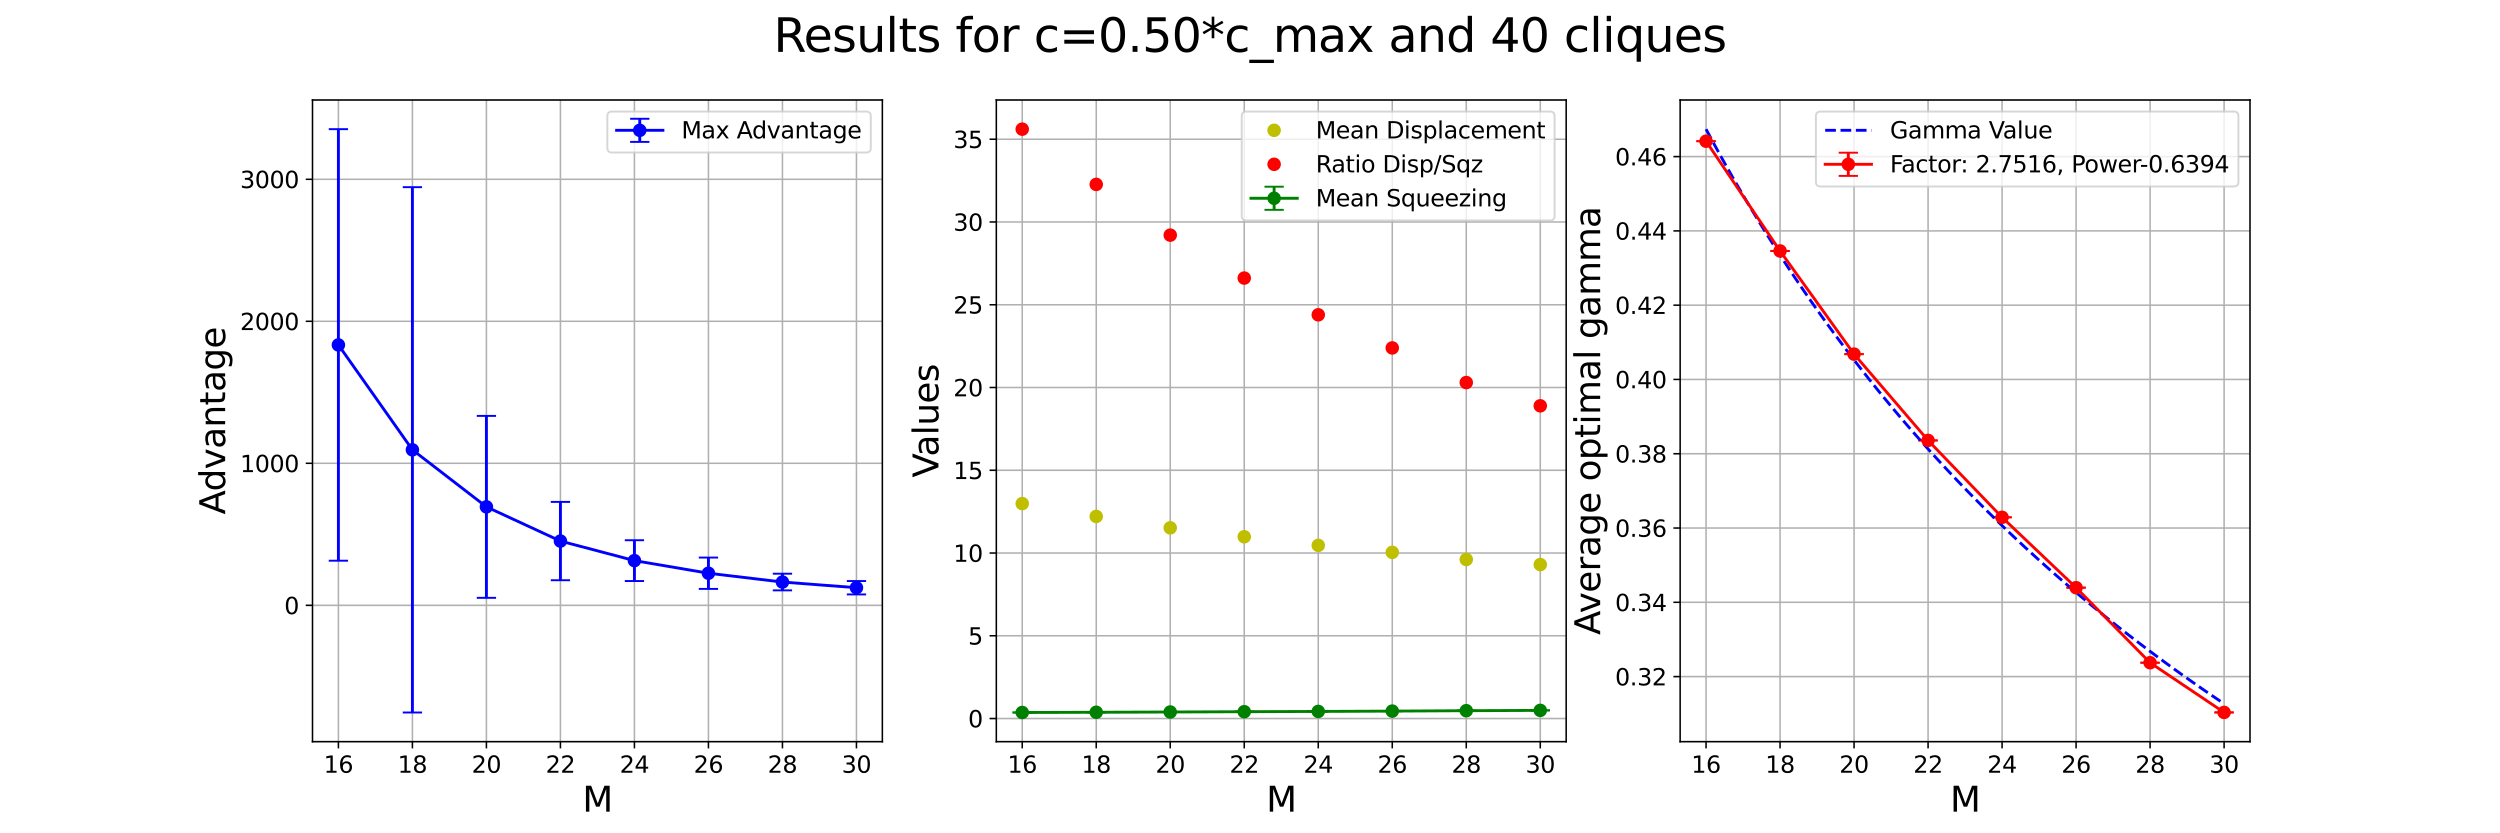 <?xml version="1.0" encoding="utf-8" standalone="no"?>
<!DOCTYPE svg PUBLIC "-//W3C//DTD SVG 1.1//EN"
  "http://www.w3.org/Graphics/SVG/1.1/DTD/svg11.dtd">
<svg xmlns:xlink="http://www.w3.org/1999/xlink" width="1296pt" height="432pt" viewBox="0 0 1296 432" xmlns="http://www.w3.org/2000/svg" version="1.1">
 <defs>
  <style type="text/css">*{stroke-linejoin: round; stroke-linecap: butt}</style>
 </defs>
 <g id="figure_1">
  <g id="patch_1">
   <path d="M 0 432 
L 1296 432 
L 1296 0 
L 0 0 
z
" style="fill: #ffffff"/>
  </g>
  <g id="axes_1">
   <g id="patch_2">
    <path d="M 162 384.48 
L 457.412 384.48 
L 457.412 51.84 
L 162 51.84 
z
" style="fill: #ffffff"/>
   </g>
   <g id="matplotlib.axis_1">
    <g id="xtick_1">
     <g id="line2d_1">
      <path d="M 175.428 384.48 
L 175.428 51.84 
" clip-path="url(#pd9d235cb8b)" style="fill: none; stroke: #b0b0b0; stroke-width: 0.8; stroke-linecap: square"/>
     </g>
     <g id="line2d_2">
      <defs>
       <path id="mefba18ccfc" d="M 0 0 
L 0 3.5 
" style="stroke: #000000; stroke-width: 0.8"/>
      </defs>
      <g>
       <use xlink:href="#mefba18ccfc" x="175.428" y="384.48" style="stroke: #000000; stroke-width: 0.8"/>
      </g>
     </g>
     <g id="text_1">
      <!-- 16 -->
      <g transform="translate(167.793 400.598) scale(0.12 -0.12)">
       <defs>
        <path id="DejaVuSans-31" d="M 794 531 
L 1825 531 
L 1825 4091 
L 703 3866 
L 703 4441 
L 1819 4666 
L 2450 4666 
L 2450 531 
L 3481 531 
L 3481 0 
L 794 0 
L 794 531 
z
" transform="scale(0.016)"/>
        <path id="DejaVuSans-36" d="M 2113 2584 
Q 1688 2584 1439 2293 
Q 1191 2003 1191 1497 
Q 1191 994 1439 701 
Q 1688 409 2113 409 
Q 2538 409 2786 701 
Q 3034 994 3034 1497 
Q 3034 2003 2786 2293 
Q 2538 2584 2113 2584 
z
M 3366 4563 
L 3366 3988 
Q 3128 4100 2886 4159 
Q 2644 4219 2406 4219 
Q 1781 4219 1451 3797 
Q 1122 3375 1075 2522 
Q 1259 2794 1537 2939 
Q 1816 3084 2150 3084 
Q 2853 3084 3261 2657 
Q 3669 2231 3669 1497 
Q 3669 778 3244 343 
Q 2819 -91 2113 -91 
Q 1303 -91 875 529 
Q 447 1150 447 2328 
Q 447 3434 972 4092 
Q 1497 4750 2381 4750 
Q 2619 4750 2861 4703 
Q 3103 4656 3366 4563 
z
" transform="scale(0.016)"/>
       </defs>
       <use xlink:href="#DejaVuSans-31"/>
       <use xlink:href="#DejaVuSans-36" x="63.623"/>
      </g>
     </g>
    </g>
    <g id="xtick_2">
     <g id="line2d_3">
      <path d="M 213.793 384.48 
L 213.793 51.84 
" clip-path="url(#pd9d235cb8b)" style="fill: none; stroke: #b0b0b0; stroke-width: 0.8; stroke-linecap: square"/>
     </g>
     <g id="line2d_4">
      <g>
       <use xlink:href="#mefba18ccfc" x="213.793" y="384.48" style="stroke: #000000; stroke-width: 0.8"/>
      </g>
     </g>
     <g id="text_2">
      <!-- 18 -->
      <g transform="translate(206.158 400.598) scale(0.12 -0.12)">
       <defs>
        <path id="DejaVuSans-38" d="M 2034 2216 
Q 1584 2216 1326 1975 
Q 1069 1734 1069 1313 
Q 1069 891 1326 650 
Q 1584 409 2034 409 
Q 2484 409 2743 651 
Q 3003 894 3003 1313 
Q 3003 1734 2745 1975 
Q 2488 2216 2034 2216 
z
M 1403 2484 
Q 997 2584 770 2862 
Q 544 3141 544 3541 
Q 544 4100 942 4425 
Q 1341 4750 2034 4750 
Q 2731 4750 3128 4425 
Q 3525 4100 3525 3541 
Q 3525 3141 3298 2862 
Q 3072 2584 2669 2484 
Q 3125 2378 3379 2068 
Q 3634 1759 3634 1313 
Q 3634 634 3220 271 
Q 2806 -91 2034 -91 
Q 1263 -91 848 271 
Q 434 634 434 1313 
Q 434 1759 690 2068 
Q 947 2378 1403 2484 
z
M 1172 3481 
Q 1172 3119 1398 2916 
Q 1625 2713 2034 2713 
Q 2441 2713 2670 2916 
Q 2900 3119 2900 3481 
Q 2900 3844 2670 4047 
Q 2441 4250 2034 4250 
Q 1625 4250 1398 4047 
Q 1172 3844 1172 3481 
z
" transform="scale(0.016)"/>
       </defs>
       <use xlink:href="#DejaVuSans-31"/>
       <use xlink:href="#DejaVuSans-38" x="63.623"/>
      </g>
     </g>
    </g>
    <g id="xtick_3">
     <g id="line2d_5">
      <path d="M 252.158 384.48 
L 252.158 51.84 
" clip-path="url(#pd9d235cb8b)" style="fill: none; stroke: #b0b0b0; stroke-width: 0.8; stroke-linecap: square"/>
     </g>
     <g id="line2d_6">
      <g>
       <use xlink:href="#mefba18ccfc" x="252.158" y="384.48" style="stroke: #000000; stroke-width: 0.8"/>
      </g>
     </g>
     <g id="text_3">
      <!-- 20 -->
      <g transform="translate(244.523 400.598) scale(0.12 -0.12)">
       <defs>
        <path id="DejaVuSans-32" d="M 1228 531 
L 3431 531 
L 3431 0 
L 469 0 
L 469 531 
Q 828 903 1448 1529 
Q 2069 2156 2228 2338 
Q 2531 2678 2651 2914 
Q 2772 3150 2772 3378 
Q 2772 3750 2511 3984 
Q 2250 4219 1831 4219 
Q 1534 4219 1204 4116 
Q 875 4013 500 3803 
L 500 4441 
Q 881 4594 1212 4672 
Q 1544 4750 1819 4750 
Q 2544 4750 2975 4387 
Q 3406 4025 3406 3419 
Q 3406 3131 3298 2873 
Q 3191 2616 2906 2266 
Q 2828 2175 2409 1742 
Q 1991 1309 1228 531 
z
" transform="scale(0.016)"/>
        <path id="DejaVuSans-30" d="M 2034 4250 
Q 1547 4250 1301 3770 
Q 1056 3291 1056 2328 
Q 1056 1369 1301 889 
Q 1547 409 2034 409 
Q 2525 409 2770 889 
Q 3016 1369 3016 2328 
Q 3016 3291 2770 3770 
Q 2525 4250 2034 4250 
z
M 2034 4750 
Q 2819 4750 3233 4129 
Q 3647 3509 3647 2328 
Q 3647 1150 3233 529 
Q 2819 -91 2034 -91 
Q 1250 -91 836 529 
Q 422 1150 422 2328 
Q 422 3509 836 4129 
Q 1250 4750 2034 4750 
z
" transform="scale(0.016)"/>
       </defs>
       <use xlink:href="#DejaVuSans-32"/>
       <use xlink:href="#DejaVuSans-30" x="63.623"/>
      </g>
     </g>
    </g>
    <g id="xtick_4">
     <g id="line2d_7">
      <path d="M 290.523 384.48 
L 290.523 51.84 
" clip-path="url(#pd9d235cb8b)" style="fill: none; stroke: #b0b0b0; stroke-width: 0.8; stroke-linecap: square"/>
     </g>
     <g id="line2d_8">
      <g>
       <use xlink:href="#mefba18ccfc" x="290.523" y="384.48" style="stroke: #000000; stroke-width: 0.8"/>
      </g>
     </g>
     <g id="text_4">
      <!-- 22 -->
      <g transform="translate(282.888 400.598) scale(0.12 -0.12)">
       <use xlink:href="#DejaVuSans-32"/>
       <use xlink:href="#DejaVuSans-32" x="63.623"/>
      </g>
     </g>
    </g>
    <g id="xtick_5">
     <g id="line2d_9">
      <path d="M 328.888 384.48 
L 328.888 51.84 
" clip-path="url(#pd9d235cb8b)" style="fill: none; stroke: #b0b0b0; stroke-width: 0.8; stroke-linecap: square"/>
     </g>
     <g id="line2d_10">
      <g>
       <use xlink:href="#mefba18ccfc" x="328.888" y="384.48" style="stroke: #000000; stroke-width: 0.8"/>
      </g>
     </g>
     <g id="text_5">
      <!-- 24 -->
      <g transform="translate(321.253 400.598) scale(0.12 -0.12)">
       <defs>
        <path id="DejaVuSans-34" d="M 2419 4116 
L 825 1625 
L 2419 1625 
L 2419 4116 
z
M 2253 4666 
L 3047 4666 
L 3047 1625 
L 3713 1625 
L 3713 1100 
L 3047 1100 
L 3047 0 
L 2419 0 
L 2419 1100 
L 313 1100 
L 313 1709 
L 2253 4666 
z
" transform="scale(0.016)"/>
       </defs>
       <use xlink:href="#DejaVuSans-32"/>
       <use xlink:href="#DejaVuSans-34" x="63.623"/>
      </g>
     </g>
    </g>
    <g id="xtick_6">
     <g id="line2d_11">
      <path d="M 367.254 384.48 
L 367.254 51.84 
" clip-path="url(#pd9d235cb8b)" style="fill: none; stroke: #b0b0b0; stroke-width: 0.8; stroke-linecap: square"/>
     </g>
     <g id="line2d_12">
      <g>
       <use xlink:href="#mefba18ccfc" x="367.254" y="384.48" style="stroke: #000000; stroke-width: 0.8"/>
      </g>
     </g>
     <g id="text_6">
      <!-- 26 -->
      <g transform="translate(359.619 400.598) scale(0.12 -0.12)">
       <use xlink:href="#DejaVuSans-32"/>
       <use xlink:href="#DejaVuSans-36" x="63.623"/>
      </g>
     </g>
    </g>
    <g id="xtick_7">
     <g id="line2d_13">
      <path d="M 405.619 384.48 
L 405.619 51.84 
" clip-path="url(#pd9d235cb8b)" style="fill: none; stroke: #b0b0b0; stroke-width: 0.8; stroke-linecap: square"/>
     </g>
     <g id="line2d_14">
      <g>
       <use xlink:href="#mefba18ccfc" x="405.619" y="384.48" style="stroke: #000000; stroke-width: 0.8"/>
      </g>
     </g>
     <g id="text_7">
      <!-- 28 -->
      <g transform="translate(397.984 400.598) scale(0.12 -0.12)">
       <use xlink:href="#DejaVuSans-32"/>
       <use xlink:href="#DejaVuSans-38" x="63.623"/>
      </g>
     </g>
    </g>
    <g id="xtick_8">
     <g id="line2d_15">
      <path d="M 443.984 384.48 
L 443.984 51.84 
" clip-path="url(#pd9d235cb8b)" style="fill: none; stroke: #b0b0b0; stroke-width: 0.8; stroke-linecap: square"/>
     </g>
     <g id="line2d_16">
      <g>
       <use xlink:href="#mefba18ccfc" x="443.984" y="384.48" style="stroke: #000000; stroke-width: 0.8"/>
      </g>
     </g>
     <g id="text_8">
      <!-- 30 -->
      <g transform="translate(436.349 400.598) scale(0.12 -0.12)">
       <defs>
        <path id="DejaVuSans-33" d="M 2597 2516 
Q 3050 2419 3304 2112 
Q 3559 1806 3559 1356 
Q 3559 666 3084 287 
Q 2609 -91 1734 -91 
Q 1441 -91 1130 -33 
Q 819 25 488 141 
L 488 750 
Q 750 597 1062 519 
Q 1375 441 1716 441 
Q 2309 441 2620 675 
Q 2931 909 2931 1356 
Q 2931 1769 2642 2001 
Q 2353 2234 1838 2234 
L 1294 2234 
L 1294 2753 
L 1863 2753 
Q 2328 2753 2575 2939 
Q 2822 3125 2822 3475 
Q 2822 3834 2567 4026 
Q 2313 4219 1838 4219 
Q 1578 4219 1281 4162 
Q 984 4106 628 3988 
L 628 4550 
Q 988 4650 1302 4700 
Q 1616 4750 1894 4750 
Q 2613 4750 3031 4423 
Q 3450 4097 3450 3541 
Q 3450 3153 3228 2886 
Q 3006 2619 2597 2516 
z
" transform="scale(0.016)"/>
       </defs>
       <use xlink:href="#DejaVuSans-33"/>
       <use xlink:href="#DejaVuSans-30" x="63.623"/>
      </g>
     </g>
    </g>
    <g id="text_9">
     <!-- M -->
     <g transform="translate(301.941 420.771) scale(0.18 -0.18)">
      <defs>
       <path id="DejaVuSans-4d" d="M 628 4666 
L 1569 4666 
L 2759 1491 
L 3956 4666 
L 4897 4666 
L 4897 0 
L 4281 0 
L 4281 4097 
L 3078 897 
L 2444 897 
L 1241 4097 
L 1241 0 
L 628 0 
L 628 4666 
z
" transform="scale(0.016)"/>
      </defs>
      <use xlink:href="#DejaVuSans-4d"/>
     </g>
    </g>
   </g>
   <g id="matplotlib.axis_2">
    <g id="ytick_1">
     <g id="line2d_17">
      <path d="M 162 313.806 
L 457.412 313.806 
" clip-path="url(#pd9d235cb8b)" style="fill: none; stroke: #b0b0b0; stroke-width: 0.8; stroke-linecap: square"/>
     </g>
     <g id="line2d_18">
      <defs>
       <path id="m752533d5fd" d="M 0 0 
L -3.5 0 
" style="stroke: #000000; stroke-width: 0.8"/>
      </defs>
      <g>
       <use xlink:href="#m752533d5fd" x="162" y="313.806" style="stroke: #000000; stroke-width: 0.8"/>
      </g>
     </g>
     <g id="text_10">
      <!-- 0 -->
      <g transform="translate(147.365 318.365) scale(0.12 -0.12)">
       <use xlink:href="#DejaVuSans-30"/>
      </g>
     </g>
    </g>
    <g id="ytick_2">
     <g id="line2d_19">
      <path d="M 162 240.183 
L 457.412 240.183 
" clip-path="url(#pd9d235cb8b)" style="fill: none; stroke: #b0b0b0; stroke-width: 0.8; stroke-linecap: square"/>
     </g>
     <g id="line2d_20">
      <g>
       <use xlink:href="#m752533d5fd" x="162" y="240.183" style="stroke: #000000; stroke-width: 0.8"/>
      </g>
     </g>
     <g id="text_11">
      <!-- 1000 -->
      <g transform="translate(124.46 244.742) scale(0.12 -0.12)">
       <use xlink:href="#DejaVuSans-31"/>
       <use xlink:href="#DejaVuSans-30" x="63.623"/>
       <use xlink:href="#DejaVuSans-30" x="127.246"/>
       <use xlink:href="#DejaVuSans-30" x="190.869"/>
      </g>
     </g>
    </g>
    <g id="ytick_3">
     <g id="line2d_21">
      <path d="M 162 166.561 
L 457.412 166.561 
" clip-path="url(#pd9d235cb8b)" style="fill: none; stroke: #b0b0b0; stroke-width: 0.8; stroke-linecap: square"/>
     </g>
     <g id="line2d_22">
      <g>
       <use xlink:href="#m752533d5fd" x="162" y="166.561" style="stroke: #000000; stroke-width: 0.8"/>
      </g>
     </g>
     <g id="text_12">
      <!-- 2000 -->
      <g transform="translate(124.46 171.12) scale(0.12 -0.12)">
       <use xlink:href="#DejaVuSans-32"/>
       <use xlink:href="#DejaVuSans-30" x="63.623"/>
       <use xlink:href="#DejaVuSans-30" x="127.246"/>
       <use xlink:href="#DejaVuSans-30" x="190.869"/>
      </g>
     </g>
    </g>
    <g id="ytick_4">
     <g id="line2d_23">
      <path d="M 162 92.939 
L 457.412 92.939 
" clip-path="url(#pd9d235cb8b)" style="fill: none; stroke: #b0b0b0; stroke-width: 0.8; stroke-linecap: square"/>
     </g>
     <g id="line2d_24">
      <g>
       <use xlink:href="#m752533d5fd" x="162" y="92.939" style="stroke: #000000; stroke-width: 0.8"/>
      </g>
     </g>
     <g id="text_13">
      <!-- 3000 -->
      <g transform="translate(124.46 97.498) scale(0.12 -0.12)">
       <use xlink:href="#DejaVuSans-33"/>
       <use xlink:href="#DejaVuSans-30" x="63.623"/>
       <use xlink:href="#DejaVuSans-30" x="127.246"/>
       <use xlink:href="#DejaVuSans-30" x="190.869"/>
      </g>
     </g>
    </g>
    <g id="text_14">
     <!-- Advantage -->
     <g transform="translate(116.717 266.714) rotate(-90) scale(0.18 -0.18)">
      <defs>
       <path id="DejaVuSans-41" d="M 2188 4044 
L 1331 1722 
L 3047 1722 
L 2188 4044 
z
M 1831 4666 
L 2547 4666 
L 4325 0 
L 3669 0 
L 3244 1197 
L 1141 1197 
L 716 0 
L 50 0 
L 1831 4666 
z
" transform="scale(0.016)"/>
       <path id="DejaVuSans-64" d="M 2906 2969 
L 2906 4863 
L 3481 4863 
L 3481 0 
L 2906 0 
L 2906 525 
Q 2725 213 2448 61 
Q 2172 -91 1784 -91 
Q 1150 -91 751 415 
Q 353 922 353 1747 
Q 353 2572 751 3078 
Q 1150 3584 1784 3584 
Q 2172 3584 2448 3432 
Q 2725 3281 2906 2969 
z
M 947 1747 
Q 947 1113 1208 752 
Q 1469 391 1925 391 
Q 2381 391 2643 752 
Q 2906 1113 2906 1747 
Q 2906 2381 2643 2742 
Q 2381 3103 1925 3103 
Q 1469 3103 1208 2742 
Q 947 2381 947 1747 
z
" transform="scale(0.016)"/>
       <path id="DejaVuSans-76" d="M 191 3500 
L 800 3500 
L 1894 563 
L 2988 3500 
L 3597 3500 
L 2284 0 
L 1503 0 
L 191 3500 
z
" transform="scale(0.016)"/>
       <path id="DejaVuSans-61" d="M 2194 1759 
Q 1497 1759 1228 1600 
Q 959 1441 959 1056 
Q 959 750 1161 570 
Q 1363 391 1709 391 
Q 2188 391 2477 730 
Q 2766 1069 2766 1631 
L 2766 1759 
L 2194 1759 
z
M 3341 1997 
L 3341 0 
L 2766 0 
L 2766 531 
Q 2569 213 2275 61 
Q 1981 -91 1556 -91 
Q 1019 -91 701 211 
Q 384 513 384 1019 
Q 384 1609 779 1909 
Q 1175 2209 1959 2209 
L 2766 2209 
L 2766 2266 
Q 2766 2663 2505 2880 
Q 2244 3097 1772 3097 
Q 1472 3097 1187 3025 
Q 903 2953 641 2809 
L 641 3341 
Q 956 3463 1253 3523 
Q 1550 3584 1831 3584 
Q 2591 3584 2966 3190 
Q 3341 2797 3341 1997 
z
" transform="scale(0.016)"/>
       <path id="DejaVuSans-6e" d="M 3513 2113 
L 3513 0 
L 2938 0 
L 2938 2094 
Q 2938 2591 2744 2837 
Q 2550 3084 2163 3084 
Q 1697 3084 1428 2787 
Q 1159 2491 1159 1978 
L 1159 0 
L 581 0 
L 581 3500 
L 1159 3500 
L 1159 2956 
Q 1366 3272 1645 3428 
Q 1925 3584 2291 3584 
Q 2894 3584 3203 3211 
Q 3513 2838 3513 2113 
z
" transform="scale(0.016)"/>
       <path id="DejaVuSans-74" d="M 1172 4494 
L 1172 3500 
L 2356 3500 
L 2356 3053 
L 1172 3053 
L 1172 1153 
Q 1172 725 1289 603 
Q 1406 481 1766 481 
L 2356 481 
L 2356 0 
L 1766 0 
Q 1100 0 847 248 
Q 594 497 594 1153 
L 594 3053 
L 172 3053 
L 172 3500 
L 594 3500 
L 594 4494 
L 1172 4494 
z
" transform="scale(0.016)"/>
       <path id="DejaVuSans-67" d="M 2906 1791 
Q 2906 2416 2648 2759 
Q 2391 3103 1925 3103 
Q 1463 3103 1205 2759 
Q 947 2416 947 1791 
Q 947 1169 1205 825 
Q 1463 481 1925 481 
Q 2391 481 2648 825 
Q 2906 1169 2906 1791 
z
M 3481 434 
Q 3481 -459 3084 -895 
Q 2688 -1331 1869 -1331 
Q 1566 -1331 1297 -1286 
Q 1028 -1241 775 -1147 
L 775 -588 
Q 1028 -725 1275 -790 
Q 1522 -856 1778 -856 
Q 2344 -856 2625 -561 
Q 2906 -266 2906 331 
L 2906 616 
Q 2728 306 2450 153 
Q 2172 0 1784 0 
Q 1141 0 747 490 
Q 353 981 353 1791 
Q 353 2603 747 3093 
Q 1141 3584 1784 3584 
Q 2172 3584 2450 3431 
Q 2728 3278 2906 2969 
L 2906 3500 
L 3481 3500 
L 3481 434 
z
" transform="scale(0.016)"/>
       <path id="DejaVuSans-65" d="M 3597 1894 
L 3597 1613 
L 953 1613 
Q 991 1019 1311 708 
Q 1631 397 2203 397 
Q 2534 397 2845 478 
Q 3156 559 3463 722 
L 3463 178 
Q 3153 47 2828 -22 
Q 2503 -91 2169 -91 
Q 1331 -91 842 396 
Q 353 884 353 1716 
Q 353 2575 817 3079 
Q 1281 3584 2069 3584 
Q 2775 3584 3186 3129 
Q 3597 2675 3597 1894 
z
M 3022 2063 
Q 3016 2534 2758 2815 
Q 2500 3097 2075 3097 
Q 1594 3097 1305 2825 
Q 1016 2553 972 2059 
L 3022 2063 
z
" transform="scale(0.016)"/>
      </defs>
      <use xlink:href="#DejaVuSans-41"/>
      <use xlink:href="#DejaVuSans-64" x="66.658"/>
      <use xlink:href="#DejaVuSans-76" x="130.135"/>
      <use xlink:href="#DejaVuSans-61" x="189.314"/>
      <use xlink:href="#DejaVuSans-6e" x="250.594"/>
      <use xlink:href="#DejaVuSans-74" x="313.973"/>
      <use xlink:href="#DejaVuSans-61" x="353.182"/>
      <use xlink:href="#DejaVuSans-67" x="414.461"/>
      <use xlink:href="#DejaVuSans-65" x="477.938"/>
     </g>
    </g>
   </g>
   <g id="LineCollection_1">
    <path d="M 175.428 290.668 
L 175.428 66.96 
" clip-path="url(#pd9d235cb8b)" style="fill: none; stroke: #0000ff; stroke-width: 1.5"/>
    <path d="M 213.793 369.36 
L 213.793 97.018 
" clip-path="url(#pd9d235cb8b)" style="fill: none; stroke: #0000ff; stroke-width: 1.5"/>
    <path d="M 252.158 309.905 
L 252.158 215.599 
" clip-path="url(#pd9d235cb8b)" style="fill: none; stroke: #0000ff; stroke-width: 1.5"/>
    <path d="M 290.523 300.8 
L 290.523 260.18 
" clip-path="url(#pd9d235cb8b)" style="fill: none; stroke: #0000ff; stroke-width: 1.5"/>
    <path d="M 328.888 301.208 
L 328.888 280.044 
" clip-path="url(#pd9d235cb8b)" style="fill: none; stroke: #0000ff; stroke-width: 1.5"/>
    <path d="M 367.254 305.284 
L 367.254 289.049 
" clip-path="url(#pd9d235cb8b)" style="fill: none; stroke: #0000ff; stroke-width: 1.5"/>
    <path d="M 405.619 306.058 
L 405.619 297.415 
" clip-path="url(#pd9d235cb8b)" style="fill: none; stroke: #0000ff; stroke-width: 1.5"/>
    <path d="M 443.984 308.145 
L 443.984 301.192 
" clip-path="url(#pd9d235cb8b)" style="fill: none; stroke: #0000ff; stroke-width: 1.5"/>
   </g>
   <g id="line2d_25">
    <defs>
     <path id="m66e4d4f187" d="M 5 0 
L -5 -0 
" style="stroke: #0000ff"/>
    </defs>
    <g clip-path="url(#pd9d235cb8b)">
     <use xlink:href="#m66e4d4f187" x="175.428" y="290.668" style="fill: #0000ff; stroke: #0000ff"/>
     <use xlink:href="#m66e4d4f187" x="213.793" y="369.36" style="fill: #0000ff; stroke: #0000ff"/>
     <use xlink:href="#m66e4d4f187" x="252.158" y="309.905" style="fill: #0000ff; stroke: #0000ff"/>
     <use xlink:href="#m66e4d4f187" x="290.523" y="300.8" style="fill: #0000ff; stroke: #0000ff"/>
     <use xlink:href="#m66e4d4f187" x="328.888" y="301.208" style="fill: #0000ff; stroke: #0000ff"/>
     <use xlink:href="#m66e4d4f187" x="367.254" y="305.284" style="fill: #0000ff; stroke: #0000ff"/>
     <use xlink:href="#m66e4d4f187" x="405.619" y="306.058" style="fill: #0000ff; stroke: #0000ff"/>
     <use xlink:href="#m66e4d4f187" x="443.984" y="308.145" style="fill: #0000ff; stroke: #0000ff"/>
    </g>
   </g>
   <g id="line2d_26">
    <g clip-path="url(#pd9d235cb8b)">
     <use xlink:href="#m66e4d4f187" x="175.428" y="66.96" style="fill: #0000ff; stroke: #0000ff"/>
     <use xlink:href="#m66e4d4f187" x="213.793" y="97.018" style="fill: #0000ff; stroke: #0000ff"/>
     <use xlink:href="#m66e4d4f187" x="252.158" y="215.599" style="fill: #0000ff; stroke: #0000ff"/>
     <use xlink:href="#m66e4d4f187" x="290.523" y="260.18" style="fill: #0000ff; stroke: #0000ff"/>
     <use xlink:href="#m66e4d4f187" x="328.888" y="280.044" style="fill: #0000ff; stroke: #0000ff"/>
     <use xlink:href="#m66e4d4f187" x="367.254" y="289.049" style="fill: #0000ff; stroke: #0000ff"/>
     <use xlink:href="#m66e4d4f187" x="405.619" y="297.415" style="fill: #0000ff; stroke: #0000ff"/>
     <use xlink:href="#m66e4d4f187" x="443.984" y="301.192" style="fill: #0000ff; stroke: #0000ff"/>
    </g>
   </g>
   <g id="line2d_27">
    <path d="M 175.428 178.814 
L 213.793 233.189 
L 252.158 262.752 
L 290.523 280.49 
L 328.888 290.626 
L 367.254 297.166 
L 405.619 301.736 
L 443.984 304.668 
" clip-path="url(#pd9d235cb8b)" style="fill: none; stroke: #0000ff; stroke-width: 1.5; stroke-linecap: square"/>
    <defs>
     <path id="mabc4053b2e" d="M 0 3 
C 0.796 3 1.559 2.684 2.121 2.121 
C 2.684 1.559 3 0.796 3 0 
C 3 -0.796 2.684 -1.559 2.121 -2.121 
C 1.559 -2.684 0.796 -3 0 -3 
C -0.796 -3 -1.559 -2.684 -2.121 -2.121 
C -2.684 -1.559 -3 -0.796 -3 0 
C -3 0.796 -2.684 1.559 -2.121 2.121 
C -1.559 2.684 -0.796 3 0 3 
z
" style="stroke: #0000ff"/>
    </defs>
    <g clip-path="url(#pd9d235cb8b)">
     <use xlink:href="#mabc4053b2e" x="175.428" y="178.814" style="fill: #0000ff; stroke: #0000ff"/>
     <use xlink:href="#mabc4053b2e" x="213.793" y="233.189" style="fill: #0000ff; stroke: #0000ff"/>
     <use xlink:href="#mabc4053b2e" x="252.158" y="262.752" style="fill: #0000ff; stroke: #0000ff"/>
     <use xlink:href="#mabc4053b2e" x="290.523" y="280.49" style="fill: #0000ff; stroke: #0000ff"/>
     <use xlink:href="#mabc4053b2e" x="328.888" y="290.626" style="fill: #0000ff; stroke: #0000ff"/>
     <use xlink:href="#mabc4053b2e" x="367.254" y="297.166" style="fill: #0000ff; stroke: #0000ff"/>
     <use xlink:href="#mabc4053b2e" x="405.619" y="301.736" style="fill: #0000ff; stroke: #0000ff"/>
     <use xlink:href="#mabc4053b2e" x="443.984" y="304.668" style="fill: #0000ff; stroke: #0000ff"/>
    </g>
   </g>
   <g id="patch_3">
    <path d="M 162 384.48 
L 162 51.84 
" style="fill: none; stroke: #000000; stroke-width: 0.8; stroke-linejoin: miter; stroke-linecap: square"/>
   </g>
   <g id="patch_4">
    <path d="M 457.412 384.48 
L 457.412 51.84 
" style="fill: none; stroke: #000000; stroke-width: 0.8; stroke-linejoin: miter; stroke-linecap: square"/>
   </g>
   <g id="patch_5">
    <path d="M 162 384.48 
L 457.412 384.48 
" style="fill: none; stroke: #000000; stroke-width: 0.8; stroke-linejoin: miter; stroke-linecap: square"/>
   </g>
   <g id="patch_6">
    <path d="M 162 51.84 
L 457.412 51.84 
" style="fill: none; stroke: #000000; stroke-width: 0.8; stroke-linejoin: miter; stroke-linecap: square"/>
   </g>
   <g id="legend_1">
    <g id="patch_7">
     <path d="M 317.25 79.054 
L 449.012 79.054 
Q 451.412 79.054 451.412 76.654 
L 451.412 60.24 
Q 451.412 57.84 449.012 57.84 
L 317.25 57.84 
Q 314.85 57.84 314.85 60.24 
L 314.85 76.654 
Q 314.85 79.054 317.25 79.054 
z
" style="fill: #ffffff; opacity: 0.8; stroke: #cccccc; stroke-linejoin: miter"/>
    </g>
    <g id="LineCollection_2">
     <path d="M 331.65 73.558 
L 331.65 61.558 
" style="fill: none; stroke: #0000ff; stroke-width: 1.5"/>
    </g>
    <g id="line2d_28">
     <g>
      <use xlink:href="#m66e4d4f187" x="331.65" y="73.558" style="fill: #0000ff; stroke: #0000ff"/>
     </g>
    </g>
    <g id="line2d_29">
     <g>
      <use xlink:href="#m66e4d4f187" x="331.65" y="61.558" style="fill: #0000ff; stroke: #0000ff"/>
     </g>
    </g>
    <g id="line2d_30">
     <path d="M 319.65 67.558 
L 343.65 67.558 
" style="fill: none; stroke: #0000ff; stroke-width: 1.5; stroke-linecap: square"/>
    </g>
    <g id="line2d_31">
     <g>
      <use xlink:href="#mabc4053b2e" x="331.65" y="67.558" style="fill: #0000ff; stroke: #0000ff"/>
     </g>
    </g>
    <g id="text_15">
     <!-- Max Advantage -->
     <g transform="translate(353.25 71.758) scale(0.12 -0.12)">
      <defs>
       <path id="DejaVuSans-78" d="M 3513 3500 
L 2247 1797 
L 3578 0 
L 2900 0 
L 1881 1375 
L 863 0 
L 184 0 
L 1544 1831 
L 300 3500 
L 978 3500 
L 1906 2253 
L 2834 3500 
L 3513 3500 
z
" transform="scale(0.016)"/>
       <path id="DejaVuSans-20" transform="scale(0.016)"/>
      </defs>
      <use xlink:href="#DejaVuSans-4d"/>
      <use xlink:href="#DejaVuSans-61" x="86.279"/>
      <use xlink:href="#DejaVuSans-78" x="147.559"/>
      <use xlink:href="#DejaVuSans-20" x="206.738"/>
      <use xlink:href="#DejaVuSans-41" x="238.525"/>
      <use xlink:href="#DejaVuSans-64" x="305.184"/>
      <use xlink:href="#DejaVuSans-76" x="368.66"/>
      <use xlink:href="#DejaVuSans-61" x="427.84"/>
      <use xlink:href="#DejaVuSans-6e" x="489.119"/>
      <use xlink:href="#DejaVuSans-74" x="552.498"/>
      <use xlink:href="#DejaVuSans-61" x="591.707"/>
      <use xlink:href="#DejaVuSans-67" x="652.986"/>
      <use xlink:href="#DejaVuSans-65" x="716.463"/>
     </g>
    </g>
   </g>
  </g>
  <g id="axes_2">
   <g id="patch_8">
    <path d="M 516.494 384.48 
L 811.906 384.48 
L 811.906 51.84 
L 516.494 51.84 
z
" style="fill: #ffffff"/>
   </g>
   <g id="matplotlib.axis_3">
    <g id="xtick_9">
     <g id="line2d_32">
      <path d="M 529.922 384.48 
L 529.922 51.84 
" clip-path="url(#p6a333a6136)" style="fill: none; stroke: #b0b0b0; stroke-width: 0.8; stroke-linecap: square"/>
     </g>
     <g id="line2d_33">
      <g>
       <use xlink:href="#mefba18ccfc" x="529.922" y="384.48" style="stroke: #000000; stroke-width: 0.8"/>
      </g>
     </g>
     <g id="text_16">
      <!-- 16 -->
      <g transform="translate(522.287 400.598) scale(0.12 -0.12)">
       <use xlink:href="#DejaVuSans-31"/>
       <use xlink:href="#DejaVuSans-36" x="63.623"/>
      </g>
     </g>
    </g>
    <g id="xtick_10">
     <g id="line2d_34">
      <path d="M 568.287 384.48 
L 568.287 51.84 
" clip-path="url(#p6a333a6136)" style="fill: none; stroke: #b0b0b0; stroke-width: 0.8; stroke-linecap: square"/>
     </g>
     <g id="line2d_35">
      <g>
       <use xlink:href="#mefba18ccfc" x="568.287" y="384.48" style="stroke: #000000; stroke-width: 0.8"/>
      </g>
     </g>
     <g id="text_17">
      <!-- 18 -->
      <g transform="translate(560.652 400.598) scale(0.12 -0.12)">
       <use xlink:href="#DejaVuSans-31"/>
       <use xlink:href="#DejaVuSans-38" x="63.623"/>
      </g>
     </g>
    </g>
    <g id="xtick_11">
     <g id="line2d_36">
      <path d="M 606.652 384.48 
L 606.652 51.84 
" clip-path="url(#p6a333a6136)" style="fill: none; stroke: #b0b0b0; stroke-width: 0.8; stroke-linecap: square"/>
     </g>
     <g id="line2d_37">
      <g>
       <use xlink:href="#mefba18ccfc" x="606.652" y="384.48" style="stroke: #000000; stroke-width: 0.8"/>
      </g>
     </g>
     <g id="text_18">
      <!-- 20 -->
      <g transform="translate(599.017 400.598) scale(0.12 -0.12)">
       <use xlink:href="#DejaVuSans-32"/>
       <use xlink:href="#DejaVuSans-30" x="63.623"/>
      </g>
     </g>
    </g>
    <g id="xtick_12">
     <g id="line2d_38">
      <path d="M 645.017 384.48 
L 645.017 51.84 
" clip-path="url(#p6a333a6136)" style="fill: none; stroke: #b0b0b0; stroke-width: 0.8; stroke-linecap: square"/>
     </g>
     <g id="line2d_39">
      <g>
       <use xlink:href="#mefba18ccfc" x="645.017" y="384.48" style="stroke: #000000; stroke-width: 0.8"/>
      </g>
     </g>
     <g id="text_19">
      <!-- 22 -->
      <g transform="translate(637.382 400.598) scale(0.12 -0.12)">
       <use xlink:href="#DejaVuSans-32"/>
       <use xlink:href="#DejaVuSans-32" x="63.623"/>
      </g>
     </g>
    </g>
    <g id="xtick_13">
     <g id="line2d_40">
      <path d="M 683.383 384.48 
L 683.383 51.84 
" clip-path="url(#p6a333a6136)" style="fill: none; stroke: #b0b0b0; stroke-width: 0.8; stroke-linecap: square"/>
     </g>
     <g id="line2d_41">
      <g>
       <use xlink:href="#mefba18ccfc" x="683.383" y="384.48" style="stroke: #000000; stroke-width: 0.8"/>
      </g>
     </g>
     <g id="text_20">
      <!-- 24 -->
      <g transform="translate(675.748 400.598) scale(0.12 -0.12)">
       <use xlink:href="#DejaVuSans-32"/>
       <use xlink:href="#DejaVuSans-34" x="63.623"/>
      </g>
     </g>
    </g>
    <g id="xtick_14">
     <g id="line2d_42">
      <path d="M 721.748 384.48 
L 721.748 51.84 
" clip-path="url(#p6a333a6136)" style="fill: none; stroke: #b0b0b0; stroke-width: 0.8; stroke-linecap: square"/>
     </g>
     <g id="line2d_43">
      <g>
       <use xlink:href="#mefba18ccfc" x="721.748" y="384.48" style="stroke: #000000; stroke-width: 0.8"/>
      </g>
     </g>
     <g id="text_21">
      <!-- 26 -->
      <g transform="translate(714.113 400.598) scale(0.12 -0.12)">
       <use xlink:href="#DejaVuSans-32"/>
       <use xlink:href="#DejaVuSans-36" x="63.623"/>
      </g>
     </g>
    </g>
    <g id="xtick_15">
     <g id="line2d_44">
      <path d="M 760.113 384.48 
L 760.113 51.84 
" clip-path="url(#p6a333a6136)" style="fill: none; stroke: #b0b0b0; stroke-width: 0.8; stroke-linecap: square"/>
     </g>
     <g id="line2d_45">
      <g>
       <use xlink:href="#mefba18ccfc" x="760.113" y="384.48" style="stroke: #000000; stroke-width: 0.8"/>
      </g>
     </g>
     <g id="text_22">
      <!-- 28 -->
      <g transform="translate(752.478 400.598) scale(0.12 -0.12)">
       <use xlink:href="#DejaVuSans-32"/>
       <use xlink:href="#DejaVuSans-38" x="63.623"/>
      </g>
     </g>
    </g>
    <g id="xtick_16">
     <g id="line2d_46">
      <path d="M 798.478 384.48 
L 798.478 51.84 
" clip-path="url(#p6a333a6136)" style="fill: none; stroke: #b0b0b0; stroke-width: 0.8; stroke-linecap: square"/>
     </g>
     <g id="line2d_47">
      <g>
       <use xlink:href="#mefba18ccfc" x="798.478" y="384.48" style="stroke: #000000; stroke-width: 0.8"/>
      </g>
     </g>
     <g id="text_23">
      <!-- 30 -->
      <g transform="translate(790.843 400.598) scale(0.12 -0.12)">
       <use xlink:href="#DejaVuSans-33"/>
       <use xlink:href="#DejaVuSans-30" x="63.623"/>
      </g>
     </g>
    </g>
    <g id="text_24">
     <!-- M -->
     <g transform="translate(656.435 420.771) scale(0.18 -0.18)">
      <use xlink:href="#DejaVuSans-4d"/>
     </g>
    </g>
   </g>
   <g id="matplotlib.axis_4">
    <g id="ytick_5">
     <g id="line2d_48">
      <path d="M 516.494 372.489 
L 811.906 372.489 
" clip-path="url(#p6a333a6136)" style="fill: none; stroke: #b0b0b0; stroke-width: 0.8; stroke-linecap: square"/>
     </g>
     <g id="line2d_49">
      <g>
       <use xlink:href="#m752533d5fd" x="516.494" y="372.489" style="stroke: #000000; stroke-width: 0.8"/>
      </g>
     </g>
     <g id="text_25">
      <!-- 0 -->
      <g transform="translate(501.859 377.048) scale(0.12 -0.12)">
       <use xlink:href="#DejaVuSans-30"/>
      </g>
     </g>
    </g>
    <g id="ytick_6">
     <g id="line2d_50">
      <path d="M 516.494 329.588 
L 811.906 329.588 
" clip-path="url(#p6a333a6136)" style="fill: none; stroke: #b0b0b0; stroke-width: 0.8; stroke-linecap: square"/>
     </g>
     <g id="line2d_51">
      <g>
       <use xlink:href="#m752533d5fd" x="516.494" y="329.588" style="stroke: #000000; stroke-width: 0.8"/>
      </g>
     </g>
     <g id="text_26">
      <!-- 5 -->
      <g transform="translate(501.859 334.147) scale(0.12 -0.12)">
       <defs>
        <path id="DejaVuSans-35" d="M 691 4666 
L 3169 4666 
L 3169 4134 
L 1269 4134 
L 1269 2991 
Q 1406 3038 1543 3061 
Q 1681 3084 1819 3084 
Q 2600 3084 3056 2656 
Q 3513 2228 3513 1497 
Q 3513 744 3044 326 
Q 2575 -91 1722 -91 
Q 1428 -91 1123 -41 
Q 819 9 494 109 
L 494 744 
Q 775 591 1075 516 
Q 1375 441 1709 441 
Q 2250 441 2565 725 
Q 2881 1009 2881 1497 
Q 2881 1984 2565 2268 
Q 2250 2553 1709 2553 
Q 1456 2553 1204 2497 
Q 953 2441 691 2322 
L 691 4666 
z
" transform="scale(0.016)"/>
       </defs>
       <use xlink:href="#DejaVuSans-35"/>
      </g>
     </g>
    </g>
    <g id="ytick_7">
     <g id="line2d_52">
      <path d="M 516.494 286.686 
L 811.906 286.686 
" clip-path="url(#p6a333a6136)" style="fill: none; stroke: #b0b0b0; stroke-width: 0.8; stroke-linecap: square"/>
     </g>
     <g id="line2d_53">
      <g>
       <use xlink:href="#m752533d5fd" x="516.494" y="286.686" style="stroke: #000000; stroke-width: 0.8"/>
      </g>
     </g>
     <g id="text_27">
      <!-- 10 -->
      <g transform="translate(494.224 291.245) scale(0.12 -0.12)">
       <use xlink:href="#DejaVuSans-31"/>
       <use xlink:href="#DejaVuSans-30" x="63.623"/>
      </g>
     </g>
    </g>
    <g id="ytick_8">
     <g id="line2d_54">
      <path d="M 516.494 243.785 
L 811.906 243.785 
" clip-path="url(#p6a333a6136)" style="fill: none; stroke: #b0b0b0; stroke-width: 0.8; stroke-linecap: square"/>
     </g>
     <g id="line2d_55">
      <g>
       <use xlink:href="#m752533d5fd" x="516.494" y="243.785" style="stroke: #000000; stroke-width: 0.8"/>
      </g>
     </g>
     <g id="text_28">
      <!-- 15 -->
      <g transform="translate(494.224 248.344) scale(0.12 -0.12)">
       <use xlink:href="#DejaVuSans-31"/>
       <use xlink:href="#DejaVuSans-35" x="63.623"/>
      </g>
     </g>
    </g>
    <g id="ytick_9">
     <g id="line2d_56">
      <path d="M 516.494 200.884 
L 811.906 200.884 
" clip-path="url(#p6a333a6136)" style="fill: none; stroke: #b0b0b0; stroke-width: 0.8; stroke-linecap: square"/>
     </g>
     <g id="line2d_57">
      <g>
       <use xlink:href="#m752533d5fd" x="516.494" y="200.884" style="stroke: #000000; stroke-width: 0.8"/>
      </g>
     </g>
     <g id="text_29">
      <!-- 20 -->
      <g transform="translate(494.224 205.443) scale(0.12 -0.12)">
       <use xlink:href="#DejaVuSans-32"/>
       <use xlink:href="#DejaVuSans-30" x="63.623"/>
      </g>
     </g>
    </g>
    <g id="ytick_10">
     <g id="line2d_58">
      <path d="M 516.494 157.982 
L 811.906 157.982 
" clip-path="url(#p6a333a6136)" style="fill: none; stroke: #b0b0b0; stroke-width: 0.8; stroke-linecap: square"/>
     </g>
     <g id="line2d_59">
      <g>
       <use xlink:href="#m752533d5fd" x="516.494" y="157.982" style="stroke: #000000; stroke-width: 0.8"/>
      </g>
     </g>
     <g id="text_30">
      <!-- 25 -->
      <g transform="translate(494.224 162.541) scale(0.12 -0.12)">
       <use xlink:href="#DejaVuSans-32"/>
       <use xlink:href="#DejaVuSans-35" x="63.623"/>
      </g>
     </g>
    </g>
    <g id="ytick_11">
     <g id="line2d_60">
      <path d="M 516.494 115.081 
L 811.906 115.081 
" clip-path="url(#p6a333a6136)" style="fill: none; stroke: #b0b0b0; stroke-width: 0.8; stroke-linecap: square"/>
     </g>
     <g id="line2d_61">
      <g>
       <use xlink:href="#m752533d5fd" x="516.494" y="115.081" style="stroke: #000000; stroke-width: 0.8"/>
      </g>
     </g>
     <g id="text_31">
      <!-- 30 -->
      <g transform="translate(494.224 119.64) scale(0.12 -0.12)">
       <use xlink:href="#DejaVuSans-33"/>
       <use xlink:href="#DejaVuSans-30" x="63.623"/>
      </g>
     </g>
    </g>
    <g id="ytick_12">
     <g id="line2d_62">
      <path d="M 516.494 72.18 
L 811.906 72.18 
" clip-path="url(#p6a333a6136)" style="fill: none; stroke: #b0b0b0; stroke-width: 0.8; stroke-linecap: square"/>
     </g>
     <g id="line2d_63">
      <g>
       <use xlink:href="#m752533d5fd" x="516.494" y="72.18" style="stroke: #000000; stroke-width: 0.8"/>
      </g>
     </g>
     <g id="text_32">
      <!-- 35 -->
      <g transform="translate(494.224 76.739) scale(0.12 -0.12)">
       <use xlink:href="#DejaVuSans-33"/>
       <use xlink:href="#DejaVuSans-35" x="63.623"/>
      </g>
     </g>
    </g>
    <g id="text_33">
     <!-- Values -->
     <g transform="translate(486.481 247.565) rotate(-90) scale(0.18 -0.18)">
      <defs>
       <path id="DejaVuSans-56" d="M 1831 0 
L 50 4666 
L 709 4666 
L 2188 738 
L 3669 4666 
L 4325 4666 
L 2547 0 
L 1831 0 
z
" transform="scale(0.016)"/>
       <path id="DejaVuSans-6c" d="M 603 4863 
L 1178 4863 
L 1178 0 
L 603 0 
L 603 4863 
z
" transform="scale(0.016)"/>
       <path id="DejaVuSans-75" d="M 544 1381 
L 544 3500 
L 1119 3500 
L 1119 1403 
Q 1119 906 1312 657 
Q 1506 409 1894 409 
Q 2359 409 2629 706 
Q 2900 1003 2900 1516 
L 2900 3500 
L 3475 3500 
L 3475 0 
L 2900 0 
L 2900 538 
Q 2691 219 2414 64 
Q 2138 -91 1772 -91 
Q 1169 -91 856 284 
Q 544 659 544 1381 
z
M 1991 3584 
L 1991 3584 
z
" transform="scale(0.016)"/>
       <path id="DejaVuSans-73" d="M 2834 3397 
L 2834 2853 
Q 2591 2978 2328 3040 
Q 2066 3103 1784 3103 
Q 1356 3103 1142 2972 
Q 928 2841 928 2578 
Q 928 2378 1081 2264 
Q 1234 2150 1697 2047 
L 1894 2003 
Q 2506 1872 2764 1633 
Q 3022 1394 3022 966 
Q 3022 478 2636 193 
Q 2250 -91 1575 -91 
Q 1294 -91 989 -36 
Q 684 19 347 128 
L 347 722 
Q 666 556 975 473 
Q 1284 391 1588 391 
Q 1994 391 2212 530 
Q 2431 669 2431 922 
Q 2431 1156 2273 1281 
Q 2116 1406 1581 1522 
L 1381 1569 
Q 847 1681 609 1914 
Q 372 2147 372 2553 
Q 372 3047 722 3315 
Q 1072 3584 1716 3584 
Q 2034 3584 2315 3537 
Q 2597 3491 2834 3397 
z
" transform="scale(0.016)"/>
      </defs>
      <use xlink:href="#DejaVuSans-56"/>
      <use xlink:href="#DejaVuSans-61" x="60.658"/>
      <use xlink:href="#DejaVuSans-6c" x="121.938"/>
      <use xlink:href="#DejaVuSans-75" x="149.721"/>
      <use xlink:href="#DejaVuSans-65" x="213.1"/>
      <use xlink:href="#DejaVuSans-73" x="274.623"/>
     </g>
    </g>
   </g>
   <g id="line2d_64">
    <defs>
     <path id="m2d282934fd" d="M 0 3 
C 0.796 3 1.559 2.684 2.121 2.121 
C 2.684 1.559 3 0.796 3 0 
C 3 -0.796 2.684 -1.559 2.121 -2.121 
C 1.559 -2.684 0.796 -3 0 -3 
C -0.796 -3 -1.559 -2.684 -2.121 -2.121 
C -2.684 -1.559 -3 -0.796 -3 0 
C -3 0.796 -2.684 1.559 -2.121 2.121 
C -1.559 2.684 -0.796 3 0 3 
z
" style="stroke: #bfbf00"/>
    </defs>
    <g clip-path="url(#p6a333a6136)">
     <use xlink:href="#m2d282934fd" x="529.922" y="261.066" style="fill: #bfbf00; stroke: #bfbf00"/>
     <use xlink:href="#m2d282934fd" x="568.287" y="267.721" style="fill: #bfbf00; stroke: #bfbf00"/>
     <use xlink:href="#m2d282934fd" x="606.652" y="273.626" style="fill: #bfbf00; stroke: #bfbf00"/>
     <use xlink:href="#m2d282934fd" x="645.017" y="278.253" style="fill: #bfbf00; stroke: #bfbf00"/>
     <use xlink:href="#m2d282934fd" x="683.383" y="282.727" style="fill: #bfbf00; stroke: #bfbf00"/>
     <use xlink:href="#m2d282934fd" x="721.748" y="286.34" style="fill: #bfbf00; stroke: #bfbf00"/>
     <use xlink:href="#m2d282934fd" x="760.113" y="290.033" style="fill: #bfbf00; stroke: #bfbf00"/>
     <use xlink:href="#m2d282934fd" x="798.478" y="292.669" style="fill: #bfbf00; stroke: #bfbf00"/>
    </g>
   </g>
   <g id="line2d_65">
    <defs>
     <path id="m53587ab014" d="M 0 3 
C 0.796 3 1.559 2.684 2.121 2.121 
C 2.684 1.559 3 0.796 3 0 
C 3 -0.796 2.684 -1.559 2.121 -2.121 
C 1.559 -2.684 0.796 -3 0 -3 
C -0.796 -3 -1.559 -2.684 -2.121 -2.121 
C -2.684 -1.559 -3 -0.796 -3 0 
C -3 0.796 -2.684 1.559 -2.121 2.121 
C -1.559 2.684 -0.796 3 0 3 
z
" style="stroke: #ff0000"/>
    </defs>
    <g clip-path="url(#p6a333a6136)">
     <use xlink:href="#m53587ab014" x="529.922" y="66.96" style="fill: #ff0000; stroke: #ff0000"/>
     <use xlink:href="#m53587ab014" x="568.287" y="95.601" style="fill: #ff0000; stroke: #ff0000"/>
     <use xlink:href="#m53587ab014" x="606.652" y="121.894" style="fill: #ff0000; stroke: #ff0000"/>
     <use xlink:href="#m53587ab014" x="645.017" y="144.152" style="fill: #ff0000; stroke: #ff0000"/>
     <use xlink:href="#m53587ab014" x="683.383" y="163.194" style="fill: #ff0000; stroke: #ff0000"/>
     <use xlink:href="#m53587ab014" x="721.748" y="180.366" style="fill: #ff0000; stroke: #ff0000"/>
     <use xlink:href="#m53587ab014" x="760.113" y="198.315" style="fill: #ff0000; stroke: #ff0000"/>
     <use xlink:href="#m53587ab014" x="798.478" y="210.38" style="fill: #ff0000; stroke: #ff0000"/>
    </g>
   </g>
   <g id="LineCollection_3">
    <path d="M 529.922 369.36 
L 529.922 369.36 
" clip-path="url(#p6a333a6136)" style="fill: none; stroke: #008000; stroke-width: 1.5"/>
    <path d="M 568.287 369.243 
L 568.287 369.241 
" clip-path="url(#p6a333a6136)" style="fill: none; stroke: #008000; stroke-width: 1.5"/>
    <path d="M 606.652 369.105 
L 606.652 369.103 
" clip-path="url(#p6a333a6136)" style="fill: none; stroke: #008000; stroke-width: 1.5"/>
    <path d="M 645.017 368.949 
L 645.017 368.946 
" clip-path="url(#p6a333a6136)" style="fill: none; stroke: #008000; stroke-width: 1.5"/>
    <path d="M 683.383 368.811 
L 683.383 368.807 
" clip-path="url(#p6a333a6136)" style="fill: none; stroke: #008000; stroke-width: 1.5"/>
    <path d="M 721.748 368.643 
L 721.748 368.64 
" clip-path="url(#p6a333a6136)" style="fill: none; stroke: #008000; stroke-width: 1.5"/>
    <path d="M 760.113 368.429 
L 760.113 368.425 
" clip-path="url(#p6a333a6136)" style="fill: none; stroke: #008000; stroke-width: 1.5"/>
    <path d="M 798.478 368.267 
L 798.478 368.261 
" clip-path="url(#p6a333a6136)" style="fill: none; stroke: #008000; stroke-width: 1.5"/>
   </g>
   <g id="line2d_66">
    <defs>
     <path id="m3c791ec8a7" d="M 5 0 
L -5 -0 
" style="stroke: #008000"/>
    </defs>
    <g clip-path="url(#p6a333a6136)">
     <use xlink:href="#m3c791ec8a7" x="529.922" y="369.36" style="fill: #008000; stroke: #008000"/>
     <use xlink:href="#m3c791ec8a7" x="568.287" y="369.243" style="fill: #008000; stroke: #008000"/>
     <use xlink:href="#m3c791ec8a7" x="606.652" y="369.105" style="fill: #008000; stroke: #008000"/>
     <use xlink:href="#m3c791ec8a7" x="645.017" y="368.949" style="fill: #008000; stroke: #008000"/>
     <use xlink:href="#m3c791ec8a7" x="683.383" y="368.811" style="fill: #008000; stroke: #008000"/>
     <use xlink:href="#m3c791ec8a7" x="721.748" y="368.643" style="fill: #008000; stroke: #008000"/>
     <use xlink:href="#m3c791ec8a7" x="760.113" y="368.429" style="fill: #008000; stroke: #008000"/>
     <use xlink:href="#m3c791ec8a7" x="798.478" y="368.267" style="fill: #008000; stroke: #008000"/>
    </g>
   </g>
   <g id="line2d_67">
    <g clip-path="url(#p6a333a6136)">
     <use xlink:href="#m3c791ec8a7" x="529.922" y="369.36" style="fill: #008000; stroke: #008000"/>
     <use xlink:href="#m3c791ec8a7" x="568.287" y="369.241" style="fill: #008000; stroke: #008000"/>
     <use xlink:href="#m3c791ec8a7" x="606.652" y="369.103" style="fill: #008000; stroke: #008000"/>
     <use xlink:href="#m3c791ec8a7" x="645.017" y="368.946" style="fill: #008000; stroke: #008000"/>
     <use xlink:href="#m3c791ec8a7" x="683.383" y="368.807" style="fill: #008000; stroke: #008000"/>
     <use xlink:href="#m3c791ec8a7" x="721.748" y="368.64" style="fill: #008000; stroke: #008000"/>
     <use xlink:href="#m3c791ec8a7" x="760.113" y="368.425" style="fill: #008000; stroke: #008000"/>
     <use xlink:href="#m3c791ec8a7" x="798.478" y="368.261" style="fill: #008000; stroke: #008000"/>
    </g>
   </g>
   <g id="line2d_68">
    <path d="M 529.922 369.36 
L 568.287 369.242 
L 606.652 369.104 
L 645.017 368.948 
L 683.383 368.809 
L 721.748 368.641 
L 760.113 368.427 
L 798.478 368.264 
" clip-path="url(#p6a333a6136)" style="fill: none; stroke: #008000; stroke-width: 1.5; stroke-linecap: square"/>
    <defs>
     <path id="m4c00592d48" d="M 0 3 
C 0.796 3 1.559 2.684 2.121 2.121 
C 2.684 1.559 3 0.796 3 0 
C 3 -0.796 2.684 -1.559 2.121 -2.121 
C 1.559 -2.684 0.796 -3 0 -3 
C -0.796 -3 -1.559 -2.684 -2.121 -2.121 
C -2.684 -1.559 -3 -0.796 -3 0 
C -3 0.796 -2.684 1.559 -2.121 2.121 
C -1.559 2.684 -0.796 3 0 3 
z
" style="stroke: #008000"/>
    </defs>
    <g clip-path="url(#p6a333a6136)">
     <use xlink:href="#m4c00592d48" x="529.922" y="369.36" style="fill: #008000; stroke: #008000"/>
     <use xlink:href="#m4c00592d48" x="568.287" y="369.242" style="fill: #008000; stroke: #008000"/>
     <use xlink:href="#m4c00592d48" x="606.652" y="369.104" style="fill: #008000; stroke: #008000"/>
     <use xlink:href="#m4c00592d48" x="645.017" y="368.948" style="fill: #008000; stroke: #008000"/>
     <use xlink:href="#m4c00592d48" x="683.383" y="368.809" style="fill: #008000; stroke: #008000"/>
     <use xlink:href="#m4c00592d48" x="721.748" y="368.641" style="fill: #008000; stroke: #008000"/>
     <use xlink:href="#m4c00592d48" x="760.113" y="368.427" style="fill: #008000; stroke: #008000"/>
     <use xlink:href="#m4c00592d48" x="798.478" y="368.264" style="fill: #008000; stroke: #008000"/>
    </g>
   </g>
   <g id="patch_9">
    <path d="M 516.494 384.48 
L 516.494 51.84 
" style="fill: none; stroke: #000000; stroke-width: 0.8; stroke-linejoin: miter; stroke-linecap: square"/>
   </g>
   <g id="patch_10">
    <path d="M 811.906 384.48 
L 811.906 51.84 
" style="fill: none; stroke: #000000; stroke-width: 0.8; stroke-linejoin: miter; stroke-linecap: square"/>
   </g>
   <g id="patch_11">
    <path d="M 516.494 384.48 
L 811.906 384.48 
" style="fill: none; stroke: #000000; stroke-width: 0.8; stroke-linejoin: miter; stroke-linecap: square"/>
   </g>
   <g id="patch_12">
    <path d="M 516.494 51.84 
L 811.906 51.84 
" style="fill: none; stroke: #000000; stroke-width: 0.8; stroke-linejoin: miter; stroke-linecap: square"/>
   </g>
   <g id="legend_2">
    <g id="patch_13">
     <path d="M 646.102 114.281 
L 803.506 114.281 
Q 805.906 114.281 805.906 111.881 
L 805.906 60.24 
Q 805.906 57.84 803.506 57.84 
L 646.102 57.84 
Q 643.702 57.84 643.702 60.24 
L 643.702 111.881 
Q 643.702 114.281 646.102 114.281 
z
" style="fill: #ffffff; opacity: 0.8; stroke: #cccccc; stroke-linejoin: miter"/>
    </g>
    <g id="line2d_69">
     <g>
      <use xlink:href="#m2d282934fd" x="660.502" y="67.558" style="fill: #bfbf00; stroke: #bfbf00"/>
     </g>
    </g>
    <g id="text_34">
     <!-- Mean Displacement -->
     <g transform="translate(682.102 71.758) scale(0.12 -0.12)">
      <defs>
       <path id="DejaVuSans-44" d="M 1259 4147 
L 1259 519 
L 2022 519 
Q 2988 519 3436 956 
Q 3884 1394 3884 2338 
Q 3884 3275 3436 3711 
Q 2988 4147 2022 4147 
L 1259 4147 
z
M 628 4666 
L 1925 4666 
Q 3281 4666 3915 4102 
Q 4550 3538 4550 2338 
Q 4550 1131 3912 565 
Q 3275 0 1925 0 
L 628 0 
L 628 4666 
z
" transform="scale(0.016)"/>
       <path id="DejaVuSans-69" d="M 603 3500 
L 1178 3500 
L 1178 0 
L 603 0 
L 603 3500 
z
M 603 4863 
L 1178 4863 
L 1178 4134 
L 603 4134 
L 603 4863 
z
" transform="scale(0.016)"/>
       <path id="DejaVuSans-70" d="M 1159 525 
L 1159 -1331 
L 581 -1331 
L 581 3500 
L 1159 3500 
L 1159 2969 
Q 1341 3281 1617 3432 
Q 1894 3584 2278 3584 
Q 2916 3584 3314 3078 
Q 3713 2572 3713 1747 
Q 3713 922 3314 415 
Q 2916 -91 2278 -91 
Q 1894 -91 1617 61 
Q 1341 213 1159 525 
z
M 3116 1747 
Q 3116 2381 2855 2742 
Q 2594 3103 2138 3103 
Q 1681 3103 1420 2742 
Q 1159 2381 1159 1747 
Q 1159 1113 1420 752 
Q 1681 391 2138 391 
Q 2594 391 2855 752 
Q 3116 1113 3116 1747 
z
" transform="scale(0.016)"/>
       <path id="DejaVuSans-63" d="M 3122 3366 
L 3122 2828 
Q 2878 2963 2633 3030 
Q 2388 3097 2138 3097 
Q 1578 3097 1268 2742 
Q 959 2388 959 1747 
Q 959 1106 1268 751 
Q 1578 397 2138 397 
Q 2388 397 2633 464 
Q 2878 531 3122 666 
L 3122 134 
Q 2881 22 2623 -34 
Q 2366 -91 2075 -91 
Q 1284 -91 818 406 
Q 353 903 353 1747 
Q 353 2603 823 3093 
Q 1294 3584 2113 3584 
Q 2378 3584 2631 3529 
Q 2884 3475 3122 3366 
z
" transform="scale(0.016)"/>
       <path id="DejaVuSans-6d" d="M 3328 2828 
Q 3544 3216 3844 3400 
Q 4144 3584 4550 3584 
Q 5097 3584 5394 3201 
Q 5691 2819 5691 2113 
L 5691 0 
L 5113 0 
L 5113 2094 
Q 5113 2597 4934 2840 
Q 4756 3084 4391 3084 
Q 3944 3084 3684 2787 
Q 3425 2491 3425 1978 
L 3425 0 
L 2847 0 
L 2847 2094 
Q 2847 2600 2669 2842 
Q 2491 3084 2119 3084 
Q 1678 3084 1418 2786 
Q 1159 2488 1159 1978 
L 1159 0 
L 581 0 
L 581 3500 
L 1159 3500 
L 1159 2956 
Q 1356 3278 1631 3431 
Q 1906 3584 2284 3584 
Q 2666 3584 2933 3390 
Q 3200 3197 3328 2828 
z
" transform="scale(0.016)"/>
      </defs>
      <use xlink:href="#DejaVuSans-4d"/>
      <use xlink:href="#DejaVuSans-65" x="86.279"/>
      <use xlink:href="#DejaVuSans-61" x="147.803"/>
      <use xlink:href="#DejaVuSans-6e" x="209.082"/>
      <use xlink:href="#DejaVuSans-20" x="272.461"/>
      <use xlink:href="#DejaVuSans-44" x="304.248"/>
      <use xlink:href="#DejaVuSans-69" x="381.25"/>
      <use xlink:href="#DejaVuSans-73" x="409.033"/>
      <use xlink:href="#DejaVuSans-70" x="461.133"/>
      <use xlink:href="#DejaVuSans-6c" x="524.609"/>
      <use xlink:href="#DejaVuSans-61" x="552.393"/>
      <use xlink:href="#DejaVuSans-63" x="613.672"/>
      <use xlink:href="#DejaVuSans-65" x="668.652"/>
      <use xlink:href="#DejaVuSans-6d" x="730.176"/>
      <use xlink:href="#DejaVuSans-65" x="827.588"/>
      <use xlink:href="#DejaVuSans-6e" x="889.111"/>
      <use xlink:href="#DejaVuSans-74" x="952.49"/>
     </g>
    </g>
    <g id="line2d_70">
     <g>
      <use xlink:href="#m53587ab014" x="660.502" y="85.172" style="fill: #ff0000; stroke: #ff0000"/>
     </g>
    </g>
    <g id="text_35">
     <!-- Ratio Disp/Sqz -->
     <g transform="translate(682.102 89.372) scale(0.12 -0.12)">
      <defs>
       <path id="DejaVuSans-52" d="M 2841 2188 
Q 3044 2119 3236 1894 
Q 3428 1669 3622 1275 
L 4263 0 
L 3584 0 
L 2988 1197 
Q 2756 1666 2539 1819 
Q 2322 1972 1947 1972 
L 1259 1972 
L 1259 0 
L 628 0 
L 628 4666 
L 2053 4666 
Q 2853 4666 3247 4331 
Q 3641 3997 3641 3322 
Q 3641 2881 3436 2590 
Q 3231 2300 2841 2188 
z
M 1259 4147 
L 1259 2491 
L 2053 2491 
Q 2509 2491 2742 2702 
Q 2975 2913 2975 3322 
Q 2975 3731 2742 3939 
Q 2509 4147 2053 4147 
L 1259 4147 
z
" transform="scale(0.016)"/>
       <path id="DejaVuSans-6f" d="M 1959 3097 
Q 1497 3097 1228 2736 
Q 959 2375 959 1747 
Q 959 1119 1226 758 
Q 1494 397 1959 397 
Q 2419 397 2687 759 
Q 2956 1122 2956 1747 
Q 2956 2369 2687 2733 
Q 2419 3097 1959 3097 
z
M 1959 3584 
Q 2709 3584 3137 3096 
Q 3566 2609 3566 1747 
Q 3566 888 3137 398 
Q 2709 -91 1959 -91 
Q 1206 -91 779 398 
Q 353 888 353 1747 
Q 353 2609 779 3096 
Q 1206 3584 1959 3584 
z
" transform="scale(0.016)"/>
       <path id="DejaVuSans-2f" d="M 1625 4666 
L 2156 4666 
L 531 -594 
L 0 -594 
L 1625 4666 
z
" transform="scale(0.016)"/>
       <path id="DejaVuSans-53" d="M 3425 4513 
L 3425 3897 
Q 3066 4069 2747 4153 
Q 2428 4238 2131 4238 
Q 1616 4238 1336 4038 
Q 1056 3838 1056 3469 
Q 1056 3159 1242 3001 
Q 1428 2844 1947 2747 
L 2328 2669 
Q 3034 2534 3370 2195 
Q 3706 1856 3706 1288 
Q 3706 609 3251 259 
Q 2797 -91 1919 -91 
Q 1588 -91 1214 -16 
Q 841 59 441 206 
L 441 856 
Q 825 641 1194 531 
Q 1563 422 1919 422 
Q 2459 422 2753 634 
Q 3047 847 3047 1241 
Q 3047 1584 2836 1778 
Q 2625 1972 2144 2069 
L 1759 2144 
Q 1053 2284 737 2584 
Q 422 2884 422 3419 
Q 422 4038 858 4394 
Q 1294 4750 2059 4750 
Q 2388 4750 2728 4690 
Q 3069 4631 3425 4513 
z
" transform="scale(0.016)"/>
       <path id="DejaVuSans-71" d="M 947 1747 
Q 947 1113 1208 752 
Q 1469 391 1925 391 
Q 2381 391 2643 752 
Q 2906 1113 2906 1747 
Q 2906 2381 2643 2742 
Q 2381 3103 1925 3103 
Q 1469 3103 1208 2742 
Q 947 2381 947 1747 
z
M 2906 525 
Q 2725 213 2448 61 
Q 2172 -91 1784 -91 
Q 1150 -91 751 415 
Q 353 922 353 1747 
Q 353 2572 751 3078 
Q 1150 3584 1784 3584 
Q 2172 3584 2448 3432 
Q 2725 3281 2906 2969 
L 2906 3500 
L 3481 3500 
L 3481 -1331 
L 2906 -1331 
L 2906 525 
z
" transform="scale(0.016)"/>
       <path id="DejaVuSans-7a" d="M 353 3500 
L 3084 3500 
L 3084 2975 
L 922 459 
L 3084 459 
L 3084 0 
L 275 0 
L 275 525 
L 2438 3041 
L 353 3041 
L 353 3500 
z
" transform="scale(0.016)"/>
      </defs>
      <use xlink:href="#DejaVuSans-52"/>
      <use xlink:href="#DejaVuSans-61" x="67.232"/>
      <use xlink:href="#DejaVuSans-74" x="128.512"/>
      <use xlink:href="#DejaVuSans-69" x="167.721"/>
      <use xlink:href="#DejaVuSans-6f" x="195.504"/>
      <use xlink:href="#DejaVuSans-20" x="256.686"/>
      <use xlink:href="#DejaVuSans-44" x="288.473"/>
      <use xlink:href="#DejaVuSans-69" x="365.475"/>
      <use xlink:href="#DejaVuSans-73" x="393.258"/>
      <use xlink:href="#DejaVuSans-70" x="445.357"/>
      <use xlink:href="#DejaVuSans-2f" x="508.834"/>
      <use xlink:href="#DejaVuSans-53" x="542.525"/>
      <use xlink:href="#DejaVuSans-71" x="606.002"/>
      <use xlink:href="#DejaVuSans-7a" x="669.479"/>
     </g>
    </g>
    <g id="LineCollection_4">
     <path d="M 660.502 108.786 
L 660.502 96.786 
" style="fill: none; stroke: #008000; stroke-width: 1.5"/>
    </g>
    <g id="line2d_71">
     <g>
      <use xlink:href="#m3c791ec8a7" x="660.502" y="108.786" style="fill: #008000; stroke: #008000"/>
     </g>
    </g>
    <g id="line2d_72">
     <g>
      <use xlink:href="#m3c791ec8a7" x="660.502" y="96.786" style="fill: #008000; stroke: #008000"/>
     </g>
    </g>
    <g id="line2d_73">
     <path d="M 648.502 102.786 
L 672.502 102.786 
" style="fill: none; stroke: #008000; stroke-width: 1.5; stroke-linecap: square"/>
    </g>
    <g id="line2d_74">
     <g>
      <use xlink:href="#m4c00592d48" x="660.502" y="102.786" style="fill: #008000; stroke: #008000"/>
     </g>
    </g>
    <g id="text_36">
     <!-- Mean Squeezing -->
     <g transform="translate(682.102 106.986) scale(0.12 -0.12)">
      <use xlink:href="#DejaVuSans-4d"/>
      <use xlink:href="#DejaVuSans-65" x="86.279"/>
      <use xlink:href="#DejaVuSans-61" x="147.803"/>
      <use xlink:href="#DejaVuSans-6e" x="209.082"/>
      <use xlink:href="#DejaVuSans-20" x="272.461"/>
      <use xlink:href="#DejaVuSans-53" x="304.248"/>
      <use xlink:href="#DejaVuSans-71" x="367.725"/>
      <use xlink:href="#DejaVuSans-75" x="431.201"/>
      <use xlink:href="#DejaVuSans-65" x="494.58"/>
      <use xlink:href="#DejaVuSans-65" x="556.104"/>
      <use xlink:href="#DejaVuSans-7a" x="617.627"/>
      <use xlink:href="#DejaVuSans-69" x="670.117"/>
      <use xlink:href="#DejaVuSans-6e" x="697.9"/>
      <use xlink:href="#DejaVuSans-67" x="761.279"/>
     </g>
    </g>
   </g>
  </g>
  <g id="axes_3">
   <g id="patch_14">
    <path d="M 870.988 384.48 
L 1166.4 384.48 
L 1166.4 51.84 
L 870.988 51.84 
z
" style="fill: #ffffff"/>
   </g>
   <g id="matplotlib.axis_5">
    <g id="xtick_17">
     <g id="line2d_75">
      <path d="M 884.416 384.48 
L 884.416 51.84 
" clip-path="url(#p302a0df6ae)" style="fill: none; stroke: #b0b0b0; stroke-width: 0.8; stroke-linecap: square"/>
     </g>
     <g id="line2d_76">
      <g>
       <use xlink:href="#mefba18ccfc" x="884.416" y="384.48" style="stroke: #000000; stroke-width: 0.8"/>
      </g>
     </g>
     <g id="text_37">
      <!-- 16 -->
      <g transform="translate(876.781 400.598) scale(0.12 -0.12)">
       <use xlink:href="#DejaVuSans-31"/>
       <use xlink:href="#DejaVuSans-36" x="63.623"/>
      </g>
     </g>
    </g>
    <g id="xtick_18">
     <g id="line2d_77">
      <path d="M 922.781 384.48 
L 922.781 51.84 
" clip-path="url(#p302a0df6ae)" style="fill: none; stroke: #b0b0b0; stroke-width: 0.8; stroke-linecap: square"/>
     </g>
     <g id="line2d_78">
      <g>
       <use xlink:href="#mefba18ccfc" x="922.781" y="384.48" style="stroke: #000000; stroke-width: 0.8"/>
      </g>
     </g>
     <g id="text_38">
      <!-- 18 -->
      <g transform="translate(915.146 400.598) scale(0.12 -0.12)">
       <use xlink:href="#DejaVuSans-31"/>
       <use xlink:href="#DejaVuSans-38" x="63.623"/>
      </g>
     </g>
    </g>
    <g id="xtick_19">
     <g id="line2d_79">
      <path d="M 961.146 384.48 
L 961.146 51.84 
" clip-path="url(#p302a0df6ae)" style="fill: none; stroke: #b0b0b0; stroke-width: 0.8; stroke-linecap: square"/>
     </g>
     <g id="line2d_80">
      <g>
       <use xlink:href="#mefba18ccfc" x="961.146" y="384.48" style="stroke: #000000; stroke-width: 0.8"/>
      </g>
     </g>
     <g id="text_39">
      <!-- 20 -->
      <g transform="translate(953.511 400.598) scale(0.12 -0.12)">
       <use xlink:href="#DejaVuSans-32"/>
       <use xlink:href="#DejaVuSans-30" x="63.623"/>
      </g>
     </g>
    </g>
    <g id="xtick_20">
     <g id="line2d_81">
      <path d="M 999.512 384.48 
L 999.512 51.84 
" clip-path="url(#p302a0df6ae)" style="fill: none; stroke: #b0b0b0; stroke-width: 0.8; stroke-linecap: square"/>
     </g>
     <g id="line2d_82">
      <g>
       <use xlink:href="#mefba18ccfc" x="999.512" y="384.48" style="stroke: #000000; stroke-width: 0.8"/>
      </g>
     </g>
     <g id="text_40">
      <!-- 22 -->
      <g transform="translate(991.877 400.598) scale(0.12 -0.12)">
       <use xlink:href="#DejaVuSans-32"/>
       <use xlink:href="#DejaVuSans-32" x="63.623"/>
      </g>
     </g>
    </g>
    <g id="xtick_21">
     <g id="line2d_83">
      <path d="M 1037.877 384.48 
L 1037.877 51.84 
" clip-path="url(#p302a0df6ae)" style="fill: none; stroke: #b0b0b0; stroke-width: 0.8; stroke-linecap: square"/>
     </g>
     <g id="line2d_84">
      <g>
       <use xlink:href="#mefba18ccfc" x="1037.877" y="384.48" style="stroke: #000000; stroke-width: 0.8"/>
      </g>
     </g>
     <g id="text_41">
      <!-- 24 -->
      <g transform="translate(1030.242 400.598) scale(0.12 -0.12)">
       <use xlink:href="#DejaVuSans-32"/>
       <use xlink:href="#DejaVuSans-34" x="63.623"/>
      </g>
     </g>
    </g>
    <g id="xtick_22">
     <g id="line2d_85">
      <path d="M 1076.242 384.48 
L 1076.242 51.84 
" clip-path="url(#p302a0df6ae)" style="fill: none; stroke: #b0b0b0; stroke-width: 0.8; stroke-linecap: square"/>
     </g>
     <g id="line2d_86">
      <g>
       <use xlink:href="#mefba18ccfc" x="1076.242" y="384.48" style="stroke: #000000; stroke-width: 0.8"/>
      </g>
     </g>
     <g id="text_42">
      <!-- 26 -->
      <g transform="translate(1068.607 400.598) scale(0.12 -0.12)">
       <use xlink:href="#DejaVuSans-32"/>
       <use xlink:href="#DejaVuSans-36" x="63.623"/>
      </g>
     </g>
    </g>
    <g id="xtick_23">
     <g id="line2d_87">
      <path d="M 1114.607 384.48 
L 1114.607 51.84 
" clip-path="url(#p302a0df6ae)" style="fill: none; stroke: #b0b0b0; stroke-width: 0.8; stroke-linecap: square"/>
     </g>
     <g id="line2d_88">
      <g>
       <use xlink:href="#mefba18ccfc" x="1114.607" y="384.48" style="stroke: #000000; stroke-width: 0.8"/>
      </g>
     </g>
     <g id="text_43">
      <!-- 28 -->
      <g transform="translate(1106.972 400.598) scale(0.12 -0.12)">
       <use xlink:href="#DejaVuSans-32"/>
       <use xlink:href="#DejaVuSans-38" x="63.623"/>
      </g>
     </g>
    </g>
    <g id="xtick_24">
     <g id="line2d_89">
      <path d="M 1152.972 384.48 
L 1152.972 51.84 
" clip-path="url(#p302a0df6ae)" style="fill: none; stroke: #b0b0b0; stroke-width: 0.8; stroke-linecap: square"/>
     </g>
     <g id="line2d_90">
      <g>
       <use xlink:href="#mefba18ccfc" x="1152.972" y="384.48" style="stroke: #000000; stroke-width: 0.8"/>
      </g>
     </g>
     <g id="text_44">
      <!-- 30 -->
      <g transform="translate(1145.337 400.598) scale(0.12 -0.12)">
       <use xlink:href="#DejaVuSans-33"/>
       <use xlink:href="#DejaVuSans-30" x="63.623"/>
      </g>
     </g>
    </g>
    <g id="text_45">
     <!-- M -->
     <g transform="translate(1010.929 420.771) scale(0.18 -0.18)">
      <use xlink:href="#DejaVuSans-4d"/>
     </g>
    </g>
   </g>
   <g id="matplotlib.axis_6">
    <g id="ytick_13">
     <g id="line2d_91">
      <path d="M 870.988 350.746 
L 1166.4 350.746 
" clip-path="url(#p302a0df6ae)" style="fill: none; stroke: #b0b0b0; stroke-width: 0.8; stroke-linecap: square"/>
     </g>
     <g id="line2d_92">
      <g>
       <use xlink:href="#m752533d5fd" x="870.988" y="350.746" style="stroke: #000000; stroke-width: 0.8"/>
      </g>
     </g>
     <g id="text_46">
      <!-- 0.32 -->
      <g transform="translate(837.269 355.305) scale(0.12 -0.12)">
       <defs>
        <path id="DejaVuSans-2e" d="M 684 794 
L 1344 794 
L 1344 0 
L 684 0 
L 684 794 
z
" transform="scale(0.016)"/>
       </defs>
       <use xlink:href="#DejaVuSans-30"/>
       <use xlink:href="#DejaVuSans-2e" x="63.623"/>
       <use xlink:href="#DejaVuSans-33" x="95.41"/>
       <use xlink:href="#DejaVuSans-32" x="159.033"/>
      </g>
     </g>
    </g>
    <g id="ytick_14">
     <g id="line2d_93">
      <path d="M 870.988 312.236 
L 1166.4 312.236 
" clip-path="url(#p302a0df6ae)" style="fill: none; stroke: #b0b0b0; stroke-width: 0.8; stroke-linecap: square"/>
     </g>
     <g id="line2d_94">
      <g>
       <use xlink:href="#m752533d5fd" x="870.988" y="312.236" style="stroke: #000000; stroke-width: 0.8"/>
      </g>
     </g>
     <g id="text_47">
      <!-- 0.34 -->
      <g transform="translate(837.269 316.795) scale(0.12 -0.12)">
       <use xlink:href="#DejaVuSans-30"/>
       <use xlink:href="#DejaVuSans-2e" x="63.623"/>
       <use xlink:href="#DejaVuSans-33" x="95.41"/>
       <use xlink:href="#DejaVuSans-34" x="159.033"/>
      </g>
     </g>
    </g>
    <g id="ytick_15">
     <g id="line2d_95">
      <path d="M 870.988 273.727 
L 1166.4 273.727 
" clip-path="url(#p302a0df6ae)" style="fill: none; stroke: #b0b0b0; stroke-width: 0.8; stroke-linecap: square"/>
     </g>
     <g id="line2d_96">
      <g>
       <use xlink:href="#m752533d5fd" x="870.988" y="273.727" style="stroke: #000000; stroke-width: 0.8"/>
      </g>
     </g>
     <g id="text_48">
      <!-- 0.36 -->
      <g transform="translate(837.269 278.286) scale(0.12 -0.12)">
       <use xlink:href="#DejaVuSans-30"/>
       <use xlink:href="#DejaVuSans-2e" x="63.623"/>
       <use xlink:href="#DejaVuSans-33" x="95.41"/>
       <use xlink:href="#DejaVuSans-36" x="159.033"/>
      </g>
     </g>
    </g>
    <g id="ytick_16">
     <g id="line2d_97">
      <path d="M 870.988 235.217 
L 1166.4 235.217 
" clip-path="url(#p302a0df6ae)" style="fill: none; stroke: #b0b0b0; stroke-width: 0.8; stroke-linecap: square"/>
     </g>
     <g id="line2d_98">
      <g>
       <use xlink:href="#m752533d5fd" x="870.988" y="235.217" style="stroke: #000000; stroke-width: 0.8"/>
      </g>
     </g>
     <g id="text_49">
      <!-- 0.38 -->
      <g transform="translate(837.269 239.776) scale(0.12 -0.12)">
       <use xlink:href="#DejaVuSans-30"/>
       <use xlink:href="#DejaVuSans-2e" x="63.623"/>
       <use xlink:href="#DejaVuSans-33" x="95.41"/>
       <use xlink:href="#DejaVuSans-38" x="159.033"/>
      </g>
     </g>
    </g>
    <g id="ytick_17">
     <g id="line2d_99">
      <path d="M 870.988 196.708 
L 1166.4 196.708 
" clip-path="url(#p302a0df6ae)" style="fill: none; stroke: #b0b0b0; stroke-width: 0.8; stroke-linecap: square"/>
     </g>
     <g id="line2d_100">
      <g>
       <use xlink:href="#m752533d5fd" x="870.988" y="196.708" style="stroke: #000000; stroke-width: 0.8"/>
      </g>
     </g>
     <g id="text_50">
      <!-- 0.40 -->
      <g transform="translate(837.269 201.267) scale(0.12 -0.12)">
       <use xlink:href="#DejaVuSans-30"/>
       <use xlink:href="#DejaVuSans-2e" x="63.623"/>
       <use xlink:href="#DejaVuSans-34" x="95.41"/>
       <use xlink:href="#DejaVuSans-30" x="159.033"/>
      </g>
     </g>
    </g>
    <g id="ytick_18">
     <g id="line2d_101">
      <path d="M 870.988 158.198 
L 1166.4 158.198 
" clip-path="url(#p302a0df6ae)" style="fill: none; stroke: #b0b0b0; stroke-width: 0.8; stroke-linecap: square"/>
     </g>
     <g id="line2d_102">
      <g>
       <use xlink:href="#m752533d5fd" x="870.988" y="158.198" style="stroke: #000000; stroke-width: 0.8"/>
      </g>
     </g>
     <g id="text_51">
      <!-- 0.42 -->
      <g transform="translate(837.269 162.757) scale(0.12 -0.12)">
       <use xlink:href="#DejaVuSans-30"/>
       <use xlink:href="#DejaVuSans-2e" x="63.623"/>
       <use xlink:href="#DejaVuSans-34" x="95.41"/>
       <use xlink:href="#DejaVuSans-32" x="159.033"/>
      </g>
     </g>
    </g>
    <g id="ytick_19">
     <g id="line2d_103">
      <path d="M 870.988 119.689 
L 1166.4 119.689 
" clip-path="url(#p302a0df6ae)" style="fill: none; stroke: #b0b0b0; stroke-width: 0.8; stroke-linecap: square"/>
     </g>
     <g id="line2d_104">
      <g>
       <use xlink:href="#m752533d5fd" x="870.988" y="119.689" style="stroke: #000000; stroke-width: 0.8"/>
      </g>
     </g>
     <g id="text_52">
      <!-- 0.44 -->
      <g transform="translate(837.269 124.248) scale(0.12 -0.12)">
       <use xlink:href="#DejaVuSans-30"/>
       <use xlink:href="#DejaVuSans-2e" x="63.623"/>
       <use xlink:href="#DejaVuSans-34" x="95.41"/>
       <use xlink:href="#DejaVuSans-34" x="159.033"/>
      </g>
     </g>
    </g>
    <g id="ytick_20">
     <g id="line2d_105">
      <path d="M 870.988 81.179 
L 1166.4 81.179 
" clip-path="url(#p302a0df6ae)" style="fill: none; stroke: #b0b0b0; stroke-width: 0.8; stroke-linecap: square"/>
     </g>
     <g id="line2d_106">
      <g>
       <use xlink:href="#m752533d5fd" x="870.988" y="81.179" style="stroke: #000000; stroke-width: 0.8"/>
      </g>
     </g>
     <g id="text_53">
      <!-- 0.46 -->
      <g transform="translate(837.269 85.738) scale(0.12 -0.12)">
       <use xlink:href="#DejaVuSans-30"/>
       <use xlink:href="#DejaVuSans-2e" x="63.623"/>
       <use xlink:href="#DejaVuSans-34" x="95.41"/>
       <use xlink:href="#DejaVuSans-36" x="159.033"/>
      </g>
     </g>
    </g>
    <g id="text_54">
     <!-- Average optimal gamma -->
     <g transform="translate(829.526 329.148) rotate(-90) scale(0.18 -0.18)">
      <defs>
       <path id="DejaVuSans-72" d="M 2631 2963 
Q 2534 3019 2420 3045 
Q 2306 3072 2169 3072 
Q 1681 3072 1420 2755 
Q 1159 2438 1159 1844 
L 1159 0 
L 581 0 
L 581 3500 
L 1159 3500 
L 1159 2956 
Q 1341 3275 1631 3429 
Q 1922 3584 2338 3584 
Q 2397 3584 2469 3576 
Q 2541 3569 2628 3553 
L 2631 2963 
z
" transform="scale(0.016)"/>
      </defs>
      <use xlink:href="#DejaVuSans-41"/>
      <use xlink:href="#DejaVuSans-76" x="62.533"/>
      <use xlink:href="#DejaVuSans-65" x="121.713"/>
      <use xlink:href="#DejaVuSans-72" x="183.236"/>
      <use xlink:href="#DejaVuSans-61" x="224.35"/>
      <use xlink:href="#DejaVuSans-67" x="285.629"/>
      <use xlink:href="#DejaVuSans-65" x="349.105"/>
      <use xlink:href="#DejaVuSans-20" x="410.629"/>
      <use xlink:href="#DejaVuSans-6f" x="442.416"/>
      <use xlink:href="#DejaVuSans-70" x="503.598"/>
      <use xlink:href="#DejaVuSans-74" x="567.074"/>
      <use xlink:href="#DejaVuSans-69" x="606.283"/>
      <use xlink:href="#DejaVuSans-6d" x="634.066"/>
      <use xlink:href="#DejaVuSans-61" x="731.479"/>
      <use xlink:href="#DejaVuSans-6c" x="792.758"/>
      <use xlink:href="#DejaVuSans-20" x="820.541"/>
      <use xlink:href="#DejaVuSans-67" x="852.328"/>
      <use xlink:href="#DejaVuSans-61" x="915.805"/>
      <use xlink:href="#DejaVuSans-6d" x="977.084"/>
      <use xlink:href="#DejaVuSans-6d" x="1074.496"/>
      <use xlink:href="#DejaVuSans-61" x="1171.908"/>
     </g>
    </g>
   </g>
   <g id="LineCollection_5">
    <path d="M 884.416 73.215 
L 884.416 73.196 
" clip-path="url(#p302a0df6ae)" style="fill: none; stroke: #ff0000; stroke-width: 1.5"/>
    <path d="M 922.781 130.129 
L 922.781 130.059 
" clip-path="url(#p302a0df6ae)" style="fill: none; stroke: #ff0000; stroke-width: 1.5"/>
    <path d="M 961.146 183.62 
L 961.146 183.539 
" clip-path="url(#p302a0df6ae)" style="fill: none; stroke: #ff0000; stroke-width: 1.5"/>
    <path d="M 999.512 228.318 
L 999.512 228.308 
" clip-path="url(#p302a0df6ae)" style="fill: none; stroke: #ff0000; stroke-width: 1.5"/>
    <path d="M 1037.877 268.218 
L 1037.877 268.15 
" clip-path="url(#p302a0df6ae)" style="fill: none; stroke: #ff0000; stroke-width: 1.5"/>
    <path d="M 1076.242 304.661 
L 1076.242 304.642 
" clip-path="url(#p302a0df6ae)" style="fill: none; stroke: #ff0000; stroke-width: 1.5"/>
    <path d="M 1114.607 343.559 
L 1114.607 343.54 
" clip-path="url(#p302a0df6ae)" style="fill: none; stroke: #ff0000; stroke-width: 1.5"/>
    <path d="M 1152.972 369.36 
L 1152.972 369.28 
" clip-path="url(#p302a0df6ae)" style="fill: none; stroke: #ff0000; stroke-width: 1.5"/>
   </g>
   <g id="line2d_107">
    <defs>
     <path id="m14aa6f4e6c" d="M 5 0 
L -5 -0 
" style="stroke: #ff0000"/>
    </defs>
    <g clip-path="url(#p302a0df6ae)">
     <use xlink:href="#m14aa6f4e6c" x="884.416" y="73.215" style="fill: #ff0000; stroke: #ff0000"/>
     <use xlink:href="#m14aa6f4e6c" x="922.781" y="130.129" style="fill: #ff0000; stroke: #ff0000"/>
     <use xlink:href="#m14aa6f4e6c" x="961.146" y="183.62" style="fill: #ff0000; stroke: #ff0000"/>
     <use xlink:href="#m14aa6f4e6c" x="999.512" y="228.318" style="fill: #ff0000; stroke: #ff0000"/>
     <use xlink:href="#m14aa6f4e6c" x="1037.877" y="268.218" style="fill: #ff0000; stroke: #ff0000"/>
     <use xlink:href="#m14aa6f4e6c" x="1076.242" y="304.661" style="fill: #ff0000; stroke: #ff0000"/>
     <use xlink:href="#m14aa6f4e6c" x="1114.607" y="343.559" style="fill: #ff0000; stroke: #ff0000"/>
     <use xlink:href="#m14aa6f4e6c" x="1152.972" y="369.36" style="fill: #ff0000; stroke: #ff0000"/>
    </g>
   </g>
   <g id="line2d_108">
    <g clip-path="url(#p302a0df6ae)">
     <use xlink:href="#m14aa6f4e6c" x="884.416" y="73.196" style="fill: #ff0000; stroke: #ff0000"/>
     <use xlink:href="#m14aa6f4e6c" x="922.781" y="130.059" style="fill: #ff0000; stroke: #ff0000"/>
     <use xlink:href="#m14aa6f4e6c" x="961.146" y="183.539" style="fill: #ff0000; stroke: #ff0000"/>
     <use xlink:href="#m14aa6f4e6c" x="999.512" y="228.308" style="fill: #ff0000; stroke: #ff0000"/>
     <use xlink:href="#m14aa6f4e6c" x="1037.877" y="268.15" style="fill: #ff0000; stroke: #ff0000"/>
     <use xlink:href="#m14aa6f4e6c" x="1076.242" y="304.642" style="fill: #ff0000; stroke: #ff0000"/>
     <use xlink:href="#m14aa6f4e6c" x="1114.607" y="343.54" style="fill: #ff0000; stroke: #ff0000"/>
     <use xlink:href="#m14aa6f4e6c" x="1152.972" y="369.28" style="fill: #ff0000; stroke: #ff0000"/>
    </g>
   </g>
   <g id="line2d_109">
    <path d="M 884.416 66.96 
L 887.129 72.009 
L 889.841 76.986 
L 892.554 81.893 
L 895.267 86.731 
L 897.979 91.502 
L 900.692 96.207 
L 903.405 100.848 
L 906.118 105.426 
L 908.83 109.942 
L 911.543 114.398 
L 914.256 118.795 
L 916.968 123.135 
L 919.681 127.418 
L 922.394 131.645 
L 925.106 135.819 
L 927.819 139.939 
L 930.532 144.008 
L 933.244 148.025 
L 935.957 151.993 
L 938.67 155.912 
L 941.382 159.782 
L 944.095 163.606 
L 946.808 167.384 
L 949.521 171.116 
L 952.233 174.804 
L 954.946 178.449 
L 957.659 182.051 
L 960.371 185.611 
L 963.084 189.13 
L 965.797 192.608 
L 968.509 196.047 
L 971.222 199.447 
L 973.935 202.809 
L 976.647 206.133 
L 979.36 209.421 
L 982.073 212.672 
L 984.786 215.888 
L 987.498 219.069 
L 990.211 222.215 
L 992.924 225.328 
L 995.636 228.408 
L 998.349 231.455 
L 1001.062 234.47 
L 1003.774 237.454 
L 1006.487 240.406 
L 1009.2 243.328 
L 1011.912 246.221 
L 1014.625 249.083 
L 1017.338 251.917 
L 1020.05 254.722 
L 1022.763 257.5 
L 1025.476 260.249 
L 1028.189 262.972 
L 1030.901 265.667 
L 1033.614 268.337 
L 1036.327 270.98 
L 1039.039 273.598 
L 1041.752 276.191 
L 1044.465 278.759 
L 1047.177 281.303 
L 1049.89 283.823 
L 1052.603 286.319 
L 1055.315 288.792 
L 1058.028 291.243 
L 1060.741 293.67 
L 1063.453 296.075 
L 1066.166 298.459 
L 1068.879 300.82 
L 1071.592 303.161 
L 1074.304 305.481 
L 1077.017 307.779 
L 1079.73 310.058 
L 1082.442 312.316 
L 1085.155 314.555 
L 1087.868 316.774 
L 1090.58 318.974 
L 1093.293 321.155 
L 1096.006 323.317 
L 1098.718 325.46 
L 1101.431 327.586 
L 1104.144 329.693 
L 1106.856 331.783 
L 1109.569 333.855 
L 1112.282 335.91 
L 1114.995 337.948 
L 1117.707 339.97 
L 1120.42 341.974 
L 1123.133 343.963 
L 1125.845 345.935 
L 1128.558 347.891 
L 1131.271 349.831 
L 1133.983 351.756 
L 1136.696 353.666 
L 1139.409 355.561 
L 1142.121 357.44 
L 1144.834 359.305 
L 1147.547 361.155 
L 1150.26 362.991 
L 1152.972 364.813 
" clip-path="url(#p302a0df6ae)" style="fill: none; stroke-dasharray: 5.55,2.4; stroke-dashoffset: 0; stroke: #0000ff; stroke-width: 1.5"/>
   </g>
   <g id="line2d_110">
    <path d="M 884.416 73.205 
L 922.781 130.094 
L 961.146 183.58 
L 999.512 228.313 
L 1037.877 268.184 
L 1076.242 304.651 
L 1114.607 343.55 
L 1152.972 369.32 
" clip-path="url(#p302a0df6ae)" style="fill: none; stroke: #ff0000; stroke-width: 1.5; stroke-linecap: square"/>
    <g clip-path="url(#p302a0df6ae)">
     <use xlink:href="#m53587ab014" x="884.416" y="73.205" style="fill: #ff0000; stroke: #ff0000"/>
     <use xlink:href="#m53587ab014" x="922.781" y="130.094" style="fill: #ff0000; stroke: #ff0000"/>
     <use xlink:href="#m53587ab014" x="961.146" y="183.58" style="fill: #ff0000; stroke: #ff0000"/>
     <use xlink:href="#m53587ab014" x="999.512" y="228.313" style="fill: #ff0000; stroke: #ff0000"/>
     <use xlink:href="#m53587ab014" x="1037.877" y="268.184" style="fill: #ff0000; stroke: #ff0000"/>
     <use xlink:href="#m53587ab014" x="1076.242" y="304.651" style="fill: #ff0000; stroke: #ff0000"/>
     <use xlink:href="#m53587ab014" x="1114.607" y="343.55" style="fill: #ff0000; stroke: #ff0000"/>
     <use xlink:href="#m53587ab014" x="1152.972" y="369.32" style="fill: #ff0000; stroke: #ff0000"/>
    </g>
   </g>
   <g id="patch_15">
    <path d="M 870.988 384.48 
L 870.988 51.84 
" style="fill: none; stroke: #000000; stroke-width: 0.8; stroke-linejoin: miter; stroke-linecap: square"/>
   </g>
   <g id="patch_16">
    <path d="M 1166.4 384.48 
L 1166.4 51.84 
" style="fill: none; stroke: #000000; stroke-width: 0.8; stroke-linejoin: miter; stroke-linecap: square"/>
   </g>
   <g id="patch_17">
    <path d="M 870.988 384.48 
L 1166.4 384.48 
" style="fill: none; stroke: #000000; stroke-width: 0.8; stroke-linejoin: miter; stroke-linecap: square"/>
   </g>
   <g id="patch_18">
    <path d="M 870.988 51.84 
L 1166.4 51.84 
" style="fill: none; stroke: #000000; stroke-width: 0.8; stroke-linejoin: miter; stroke-linecap: square"/>
   </g>
   <g id="legend_3">
    <g id="patch_19">
     <path d="M 943.772 96.668 
L 1158 96.668 
Q 1160.4 96.668 1160.4 94.267 
L 1160.4 60.24 
Q 1160.4 57.84 1158 57.84 
L 943.772 57.84 
Q 941.372 57.84 941.372 60.24 
L 941.372 94.267 
Q 941.372 96.668 943.772 96.668 
z
" style="fill: #ffffff; opacity: 0.8; stroke: #cccccc; stroke-linejoin: miter"/>
    </g>
    <g id="line2d_111">
     <path d="M 946.172 67.558 
L 958.172 67.558 
L 970.172 67.558 
" style="fill: none; stroke-dasharray: 5.55,2.4; stroke-dashoffset: 0; stroke: #0000ff; stroke-width: 1.5"/>
    </g>
    <g id="text_55">
     <!-- Gamma Value -->
     <g transform="translate(979.772 71.758) scale(0.12 -0.12)">
      <defs>
       <path id="DejaVuSans-47" d="M 3809 666 
L 3809 1919 
L 2778 1919 
L 2778 2438 
L 4434 2438 
L 4434 434 
Q 4069 175 3628 42 
Q 3188 -91 2688 -91 
Q 1594 -91 976 548 
Q 359 1188 359 2328 
Q 359 3472 976 4111 
Q 1594 4750 2688 4750 
Q 3144 4750 3555 4637 
Q 3966 4525 4313 4306 
L 4313 3634 
Q 3963 3931 3569 4081 
Q 3175 4231 2741 4231 
Q 1884 4231 1454 3753 
Q 1025 3275 1025 2328 
Q 1025 1384 1454 906 
Q 1884 428 2741 428 
Q 3075 428 3337 486 
Q 3600 544 3809 666 
z
" transform="scale(0.016)"/>
      </defs>
      <use xlink:href="#DejaVuSans-47"/>
      <use xlink:href="#DejaVuSans-61" x="77.49"/>
      <use xlink:href="#DejaVuSans-6d" x="138.77"/>
      <use xlink:href="#DejaVuSans-6d" x="236.182"/>
      <use xlink:href="#DejaVuSans-61" x="333.594"/>
      <use xlink:href="#DejaVuSans-20" x="394.873"/>
      <use xlink:href="#DejaVuSans-56" x="426.66"/>
      <use xlink:href="#DejaVuSans-61" x="487.318"/>
      <use xlink:href="#DejaVuSans-6c" x="548.598"/>
      <use xlink:href="#DejaVuSans-75" x="576.381"/>
      <use xlink:href="#DejaVuSans-65" x="639.76"/>
     </g>
    </g>
    <g id="LineCollection_6">
     <path d="M 958.172 91.172 
L 958.172 79.172 
" style="fill: none; stroke: #ff0000; stroke-width: 1.5"/>
    </g>
    <g id="line2d_112">
     <g>
      <use xlink:href="#m14aa6f4e6c" x="958.172" y="91.172" style="fill: #ff0000; stroke: #ff0000"/>
     </g>
    </g>
    <g id="line2d_113">
     <g>
      <use xlink:href="#m14aa6f4e6c" x="958.172" y="79.172" style="fill: #ff0000; stroke: #ff0000"/>
     </g>
    </g>
    <g id="line2d_114">
     <path d="M 946.172 85.172 
L 970.172 85.172 
" style="fill: none; stroke: #ff0000; stroke-width: 1.5; stroke-linecap: square"/>
    </g>
    <g id="line2d_115">
     <g>
      <use xlink:href="#m53587ab014" x="958.172" y="85.172" style="fill: #ff0000; stroke: #ff0000"/>
     </g>
    </g>
    <g id="text_56">
     <!-- Factor: 2.7516, Power-0.6394 -->
     <g transform="translate(979.772 89.372) scale(0.12 -0.12)">
      <defs>
       <path id="DejaVuSans-46" d="M 628 4666 
L 3309 4666 
L 3309 4134 
L 1259 4134 
L 1259 2759 
L 3109 2759 
L 3109 2228 
L 1259 2228 
L 1259 0 
L 628 0 
L 628 4666 
z
" transform="scale(0.016)"/>
       <path id="DejaVuSans-3a" d="M 750 794 
L 1409 794 
L 1409 0 
L 750 0 
L 750 794 
z
M 750 3309 
L 1409 3309 
L 1409 2516 
L 750 2516 
L 750 3309 
z
" transform="scale(0.016)"/>
       <path id="DejaVuSans-37" d="M 525 4666 
L 3525 4666 
L 3525 4397 
L 1831 0 
L 1172 0 
L 2766 4134 
L 525 4134 
L 525 4666 
z
" transform="scale(0.016)"/>
       <path id="DejaVuSans-2c" d="M 750 794 
L 1409 794 
L 1409 256 
L 897 -744 
L 494 -744 
L 750 256 
L 750 794 
z
" transform="scale(0.016)"/>
       <path id="DejaVuSans-50" d="M 1259 4147 
L 1259 2394 
L 2053 2394 
Q 2494 2394 2734 2622 
Q 2975 2850 2975 3272 
Q 2975 3691 2734 3919 
Q 2494 4147 2053 4147 
L 1259 4147 
z
M 628 4666 
L 2053 4666 
Q 2838 4666 3239 4311 
Q 3641 3956 3641 3272 
Q 3641 2581 3239 2228 
Q 2838 1875 2053 1875 
L 1259 1875 
L 1259 0 
L 628 0 
L 628 4666 
z
" transform="scale(0.016)"/>
       <path id="DejaVuSans-77" d="M 269 3500 
L 844 3500 
L 1563 769 
L 2278 3500 
L 2956 3500 
L 3675 769 
L 4391 3500 
L 4966 3500 
L 4050 0 
L 3372 0 
L 2619 2869 
L 1863 0 
L 1184 0 
L 269 3500 
z
" transform="scale(0.016)"/>
       <path id="DejaVuSans-2d" d="M 313 2009 
L 1997 2009 
L 1997 1497 
L 313 1497 
L 313 2009 
z
" transform="scale(0.016)"/>
       <path id="DejaVuSans-39" d="M 703 97 
L 703 672 
Q 941 559 1184 500 
Q 1428 441 1663 441 
Q 2288 441 2617 861 
Q 2947 1281 2994 2138 
Q 2813 1869 2534 1725 
Q 2256 1581 1919 1581 
Q 1219 1581 811 2004 
Q 403 2428 403 3163 
Q 403 3881 828 4315 
Q 1253 4750 1959 4750 
Q 2769 4750 3195 4129 
Q 3622 3509 3622 2328 
Q 3622 1225 3098 567 
Q 2575 -91 1691 -91 
Q 1453 -91 1209 -44 
Q 966 3 703 97 
z
M 1959 2075 
Q 2384 2075 2632 2365 
Q 2881 2656 2881 3163 
Q 2881 3666 2632 3958 
Q 2384 4250 1959 4250 
Q 1534 4250 1286 3958 
Q 1038 3666 1038 3163 
Q 1038 2656 1286 2365 
Q 1534 2075 1959 2075 
z
" transform="scale(0.016)"/>
      </defs>
      <use xlink:href="#DejaVuSans-46"/>
      <use xlink:href="#DejaVuSans-61" x="48.395"/>
      <use xlink:href="#DejaVuSans-63" x="109.674"/>
      <use xlink:href="#DejaVuSans-74" x="164.654"/>
      <use xlink:href="#DejaVuSans-6f" x="203.863"/>
      <use xlink:href="#DejaVuSans-72" x="265.045"/>
      <use xlink:href="#DejaVuSans-3a" x="304.408"/>
      <use xlink:href="#DejaVuSans-20" x="338.1"/>
      <use xlink:href="#DejaVuSans-32" x="369.887"/>
      <use xlink:href="#DejaVuSans-2e" x="433.51"/>
      <use xlink:href="#DejaVuSans-37" x="465.297"/>
      <use xlink:href="#DejaVuSans-35" x="528.92"/>
      <use xlink:href="#DejaVuSans-31" x="592.543"/>
      <use xlink:href="#DejaVuSans-36" x="656.166"/>
      <use xlink:href="#DejaVuSans-2c" x="719.789"/>
      <use xlink:href="#DejaVuSans-20" x="751.576"/>
      <use xlink:href="#DejaVuSans-50" x="783.363"/>
      <use xlink:href="#DejaVuSans-6f" x="840.041"/>
      <use xlink:href="#DejaVuSans-77" x="901.223"/>
      <use xlink:href="#DejaVuSans-65" x="983.01"/>
      <use xlink:href="#DejaVuSans-72" x="1044.533"/>
      <use xlink:href="#DejaVuSans-2d" x="1079.271"/>
      <use xlink:href="#DejaVuSans-30" x="1115.355"/>
      <use xlink:href="#DejaVuSans-2e" x="1178.979"/>
      <use xlink:href="#DejaVuSans-36" x="1210.766"/>
      <use xlink:href="#DejaVuSans-33" x="1274.389"/>
      <use xlink:href="#DejaVuSans-39" x="1338.012"/>
      <use xlink:href="#DejaVuSans-34" x="1401.635"/>
     </g>
    </g>
   </g>
  </g>
  <g id="text_57">
   <!-- Results for c=0.50*c_max and 40 cliques -->
   <g transform="translate(401.017 26.876) scale(0.24 -0.24)">
    <defs>
     <path id="DejaVuSans-66" d="M 2375 4863 
L 2375 4384 
L 1825 4384 
Q 1516 4384 1395 4259 
Q 1275 4134 1275 3809 
L 1275 3500 
L 2222 3500 
L 2222 3053 
L 1275 3053 
L 1275 0 
L 697 0 
L 697 3053 
L 147 3053 
L 147 3500 
L 697 3500 
L 697 3744 
Q 697 4328 969 4595 
Q 1241 4863 1831 4863 
L 2375 4863 
z
" transform="scale(0.016)"/>
     <path id="DejaVuSans-3d" d="M 678 2906 
L 4684 2906 
L 4684 2381 
L 678 2381 
L 678 2906 
z
M 678 1631 
L 4684 1631 
L 4684 1100 
L 678 1100 
L 678 1631 
z
" transform="scale(0.016)"/>
     <path id="DejaVuSans-2a" d="M 3009 3897 
L 1888 3291 
L 3009 2681 
L 2828 2375 
L 1778 3009 
L 1778 1831 
L 1422 1831 
L 1422 3009 
L 372 2375 
L 191 2681 
L 1313 3291 
L 191 3897 
L 372 4206 
L 1422 3572 
L 1422 4750 
L 1778 4750 
L 1778 3572 
L 2828 4206 
L 3009 3897 
z
" transform="scale(0.016)"/>
     <path id="DejaVuSans-5f" d="M 3263 -1063 
L 3263 -1509 
L -63 -1509 
L -63 -1063 
L 3263 -1063 
z
" transform="scale(0.016)"/>
    </defs>
    <use xlink:href="#DejaVuSans-52"/>
    <use xlink:href="#DejaVuSans-65" x="64.982"/>
    <use xlink:href="#DejaVuSans-73" x="126.506"/>
    <use xlink:href="#DejaVuSans-75" x="178.605"/>
    <use xlink:href="#DejaVuSans-6c" x="241.984"/>
    <use xlink:href="#DejaVuSans-74" x="269.768"/>
    <use xlink:href="#DejaVuSans-73" x="308.977"/>
    <use xlink:href="#DejaVuSans-20" x="361.076"/>
    <use xlink:href="#DejaVuSans-66" x="392.863"/>
    <use xlink:href="#DejaVuSans-6f" x="428.068"/>
    <use xlink:href="#DejaVuSans-72" x="489.25"/>
    <use xlink:href="#DejaVuSans-20" x="530.363"/>
    <use xlink:href="#DejaVuSans-63" x="562.15"/>
    <use xlink:href="#DejaVuSans-3d" x="617.131"/>
    <use xlink:href="#DejaVuSans-30" x="700.92"/>
    <use xlink:href="#DejaVuSans-2e" x="764.543"/>
    <use xlink:href="#DejaVuSans-35" x="796.33"/>
    <use xlink:href="#DejaVuSans-30" x="859.953"/>
    <use xlink:href="#DejaVuSans-2a" x="923.576"/>
    <use xlink:href="#DejaVuSans-63" x="973.576"/>
    <use xlink:href="#DejaVuSans-5f" x="1028.557"/>
    <use xlink:href="#DejaVuSans-6d" x="1078.557"/>
    <use xlink:href="#DejaVuSans-61" x="1175.969"/>
    <use xlink:href="#DejaVuSans-78" x="1237.248"/>
    <use xlink:href="#DejaVuSans-20" x="1296.428"/>
    <use xlink:href="#DejaVuSans-61" x="1328.215"/>
    <use xlink:href="#DejaVuSans-6e" x="1389.494"/>
    <use xlink:href="#DejaVuSans-64" x="1452.873"/>
    <use xlink:href="#DejaVuSans-20" x="1516.35"/>
    <use xlink:href="#DejaVuSans-34" x="1548.137"/>
    <use xlink:href="#DejaVuSans-30" x="1611.76"/>
    <use xlink:href="#DejaVuSans-20" x="1675.383"/>
    <use xlink:href="#DejaVuSans-63" x="1707.17"/>
    <use xlink:href="#DejaVuSans-6c" x="1762.15"/>
    <use xlink:href="#DejaVuSans-69" x="1789.934"/>
    <use xlink:href="#DejaVuSans-71" x="1817.717"/>
    <use xlink:href="#DejaVuSans-75" x="1881.193"/>
    <use xlink:href="#DejaVuSans-65" x="1944.572"/>
    <use xlink:href="#DejaVuSans-73" x="2006.096"/>
   </g>
  </g>
 </g>
 <defs>
  <clipPath id="pd9d235cb8b">
   <rect x="162" y="51.84" width="295.412" height="332.64"/>
  </clipPath>
  <clipPath id="p6a333a6136">
   <rect x="516.494" y="51.84" width="295.412" height="332.64"/>
  </clipPath>
  <clipPath id="p302a0df6ae">
   <rect x="870.988" y="51.84" width="295.412" height="332.64"/>
  </clipPath>
 </defs>
</svg>
